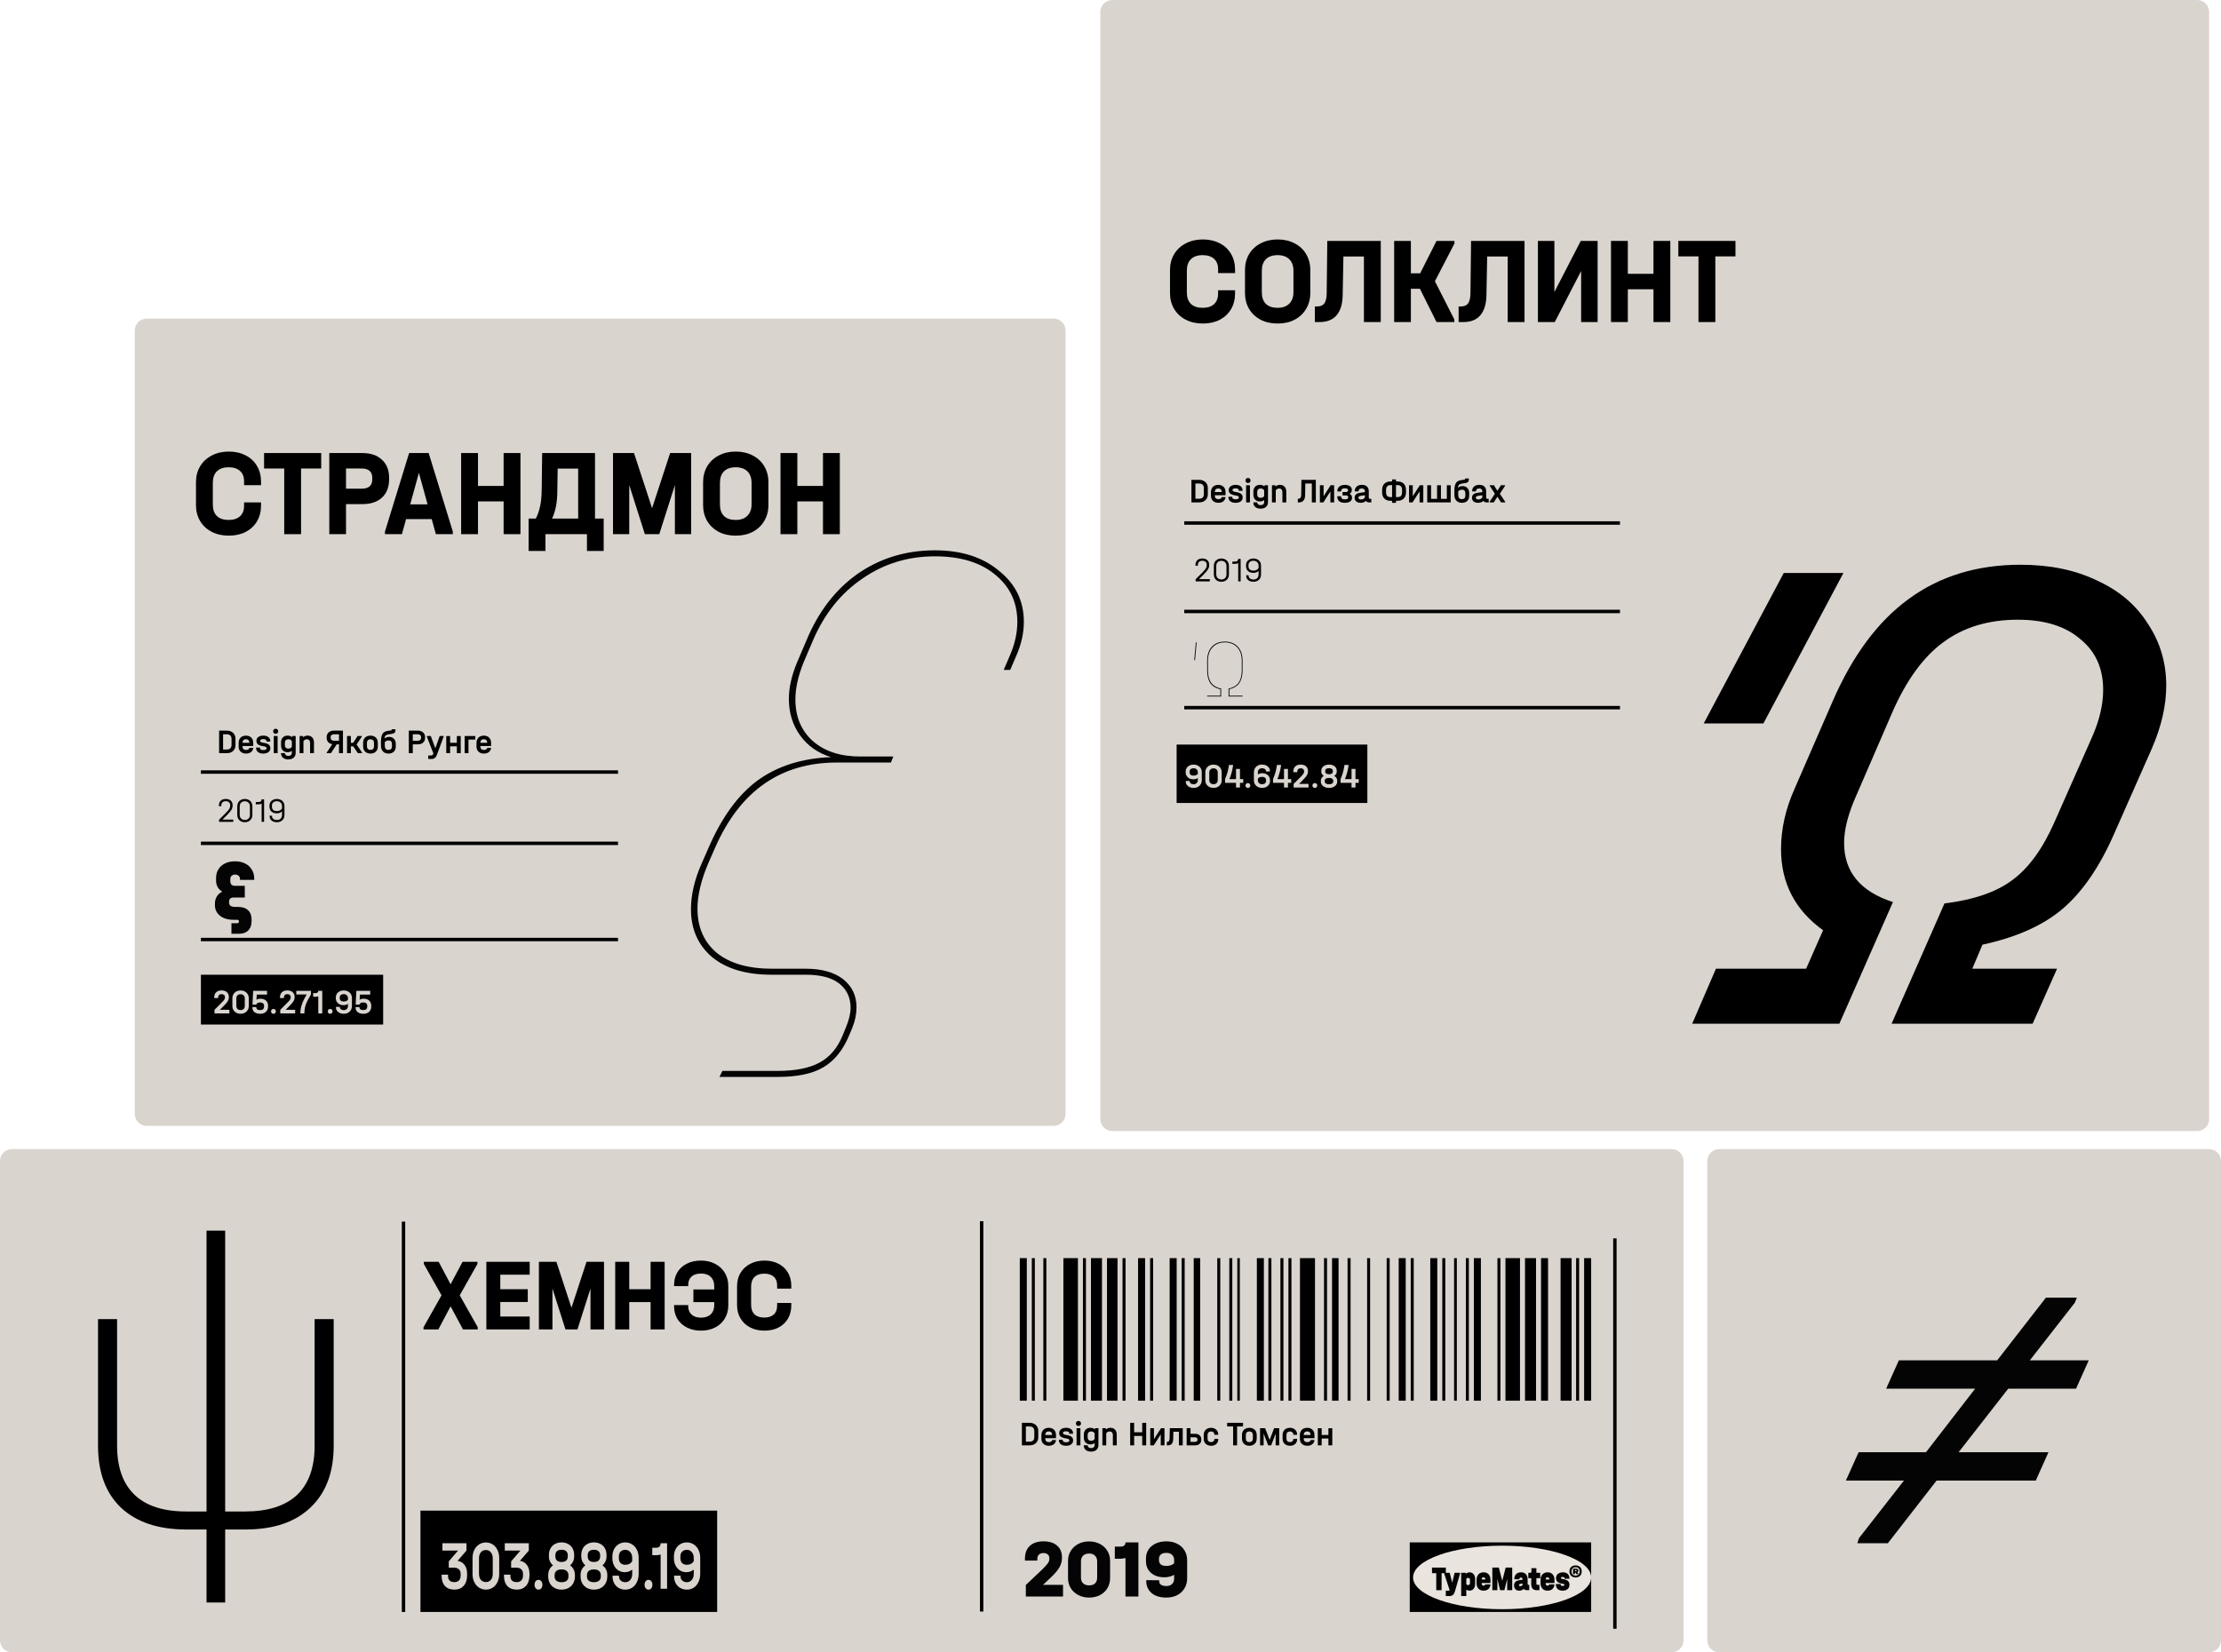 <svg width="1067" height="794" viewBox="0 0 1067 794" fill="none" xmlns="http://www.w3.org/2000/svg">
<path d="M64.753 158.883C64.753 155.692 67.306 153.105 70.455 153.105H506.214C509.363 153.105 511.916 155.692 511.916 158.883V535.248C511.916 538.439 509.363 541.026 506.214 541.026H70.455C67.306 541.026 64.753 538.439 64.753 535.248V158.883Z" fill="#DAD4CF"/>
<path fill-rule="evenodd" clip-rule="evenodd" d="M296.901 371.827H96.519V370.176H296.901V371.827Z" fill="black"/>
<path fill-rule="evenodd" clip-rule="evenodd" d="M296.901 406.079H96.519V404.428H296.901V406.079Z" fill="black"/>
<path fill-rule="evenodd" clip-rule="evenodd" d="M296.901 452.299H96.519V450.649H296.901V452.299Z" fill="black"/>
<path d="M109.929 257.401C106.84 257.401 104.103 256.787 101.718 255.559C99.334 254.331 97.477 252.608 96.147 250.389C94.818 248.17 94.153 245.635 94.153 242.782V231.67C94.153 228.817 94.818 226.282 96.147 224.063C97.477 221.845 99.334 220.121 101.718 218.893C104.103 217.625 106.84 216.991 109.929 216.991C112.978 216.991 115.676 217.606 118.022 218.834C120.367 220.022 122.185 221.726 123.475 223.944C124.766 226.123 125.411 228.639 125.411 231.491V233.155H117.259V231.313C117.259 229.134 116.614 227.47 115.324 226.321C114.034 225.133 112.196 224.539 109.811 224.539C107.387 224.539 105.511 225.192 104.181 226.5C102.891 227.767 102.246 229.61 102.246 232.026V242.426C102.246 244.843 102.891 246.685 104.181 247.953C105.511 249.22 107.387 249.854 109.811 249.854C112.196 249.854 114.034 249.26 115.324 248.071C116.614 246.883 117.259 245.199 117.259 243.02V241.416H125.411V242.901C125.411 245.754 124.766 248.289 123.475 250.508C122.185 252.687 120.367 254.39 118.022 255.618C115.676 256.807 112.978 257.401 109.929 257.401Z" fill="black"/>
<path d="M126.868 225.133V217.705H154.313V225.133H144.637V256.688H136.544V225.133H126.868Z" fill="black"/>
<path d="M174.09 217.705C178.078 217.705 181.206 218.774 183.473 220.914C185.78 223.013 186.933 225.886 186.933 229.53V230.362C186.933 234.047 185.799 236.959 183.532 239.098C181.264 241.198 178.117 242.248 174.09 242.248H166.232V256.688H158.197V217.705H174.09ZM173.797 234.819C177.159 234.819 178.84 233.334 178.84 230.362V229.53C178.84 228.104 178.41 227.015 177.55 226.262C176.69 225.509 175.439 225.133 173.797 225.133H166.232V234.819H173.797Z" fill="black"/>
<path d="M217.547 255.44V256.688H209.395L207.401 249.438H195.086L193.092 256.688H184.941V255.44L196.552 217.705H205.935L217.547 255.44ZM205.407 242.366L201.244 227.213L197.08 242.366H205.407Z" fill="black"/>
<path d="M229.631 217.705V233.512H241.946V217.705H250.039V256.688H241.946V240.94H229.631V256.688H221.538V217.705H229.631Z" fill="black"/>
<path d="M290.017 249.2V264.77H281.983V256.688H262.044V264.77H253.951V249.2H257.411C259.209 245.754 260.147 241.376 260.226 236.067L260.46 217.705H285.853V249.2H290.017ZM267.732 236.424C267.693 241.534 266.852 245.793 265.21 249.2H277.76V225.192H267.908L267.732 236.424Z" fill="black"/>
<path d="M332.032 256.688H324.232V233.096L316.726 256.688H309.806L302.299 233.096V256.688H294.5V217.705H304.586L313.266 244.209L321.945 217.705H332.032V256.688Z" fill="black"/>
<path d="M353.437 257.401C350.348 257.401 347.612 256.787 345.227 255.559C342.881 254.291 341.044 252.548 339.714 250.33C338.424 248.071 337.779 245.536 337.779 242.723V231.67C337.779 228.857 338.424 226.341 339.714 224.123C341.044 221.864 342.901 220.121 345.285 218.893C347.67 217.625 350.388 216.991 353.437 216.991C356.526 216.991 359.262 217.625 361.647 218.893C364.032 220.121 365.87 221.845 367.16 224.063C368.489 226.282 369.154 228.817 369.154 231.67V242.723C369.154 245.575 368.489 248.111 367.16 250.33C365.87 252.548 364.032 254.291 361.647 255.559C359.301 256.787 356.565 257.401 353.437 257.401ZM353.437 249.854C355.822 249.854 357.679 249.2 359.008 247.893C360.377 246.546 361.061 244.724 361.061 242.426V232.086C361.061 229.669 360.396 227.807 359.067 226.5C357.738 225.192 355.861 224.539 353.437 224.539C351.013 224.539 349.136 225.192 347.807 226.5C346.517 227.807 345.872 229.669 345.872 232.086V242.426C345.872 244.803 346.517 246.645 347.807 247.953C349.136 249.22 351.013 249.854 353.437 249.854Z" fill="black"/>
<path d="M383.057 217.705V233.512H395.372V217.705H403.465V256.688H395.372V240.94H383.057V256.688H374.964V217.705H383.057Z" fill="black"/>
<path d="M108.997 351.093C109.811 351.093 110.528 351.258 111.147 351.588C111.777 351.908 112.266 352.364 112.613 352.959C112.961 353.553 113.135 354.23 113.135 354.989V358.026C113.135 358.786 112.961 359.462 112.613 360.057C112.266 360.651 111.777 361.113 111.147 361.443C110.528 361.762 109.811 361.922 108.997 361.922H105.266V351.093H108.997ZM109.046 360.156C109.741 360.156 110.278 359.969 110.658 359.594C111.039 359.209 111.229 358.676 111.229 357.993V355.038C111.229 354.356 111.039 353.822 110.658 353.437C110.278 353.052 109.741 352.859 109.046 352.859H107.172V360.156H109.046Z" fill="black"/>
<path d="M116.486 358.488V358.687C116.486 359.226 116.638 359.644 116.942 359.941C117.246 360.238 117.675 360.387 118.229 360.387C118.674 360.387 119.043 360.288 119.336 360.09C119.64 359.892 119.798 359.649 119.809 359.363H121.649C121.595 360.189 121.253 360.855 120.623 361.361C120.004 361.867 119.201 362.12 118.212 362.12C117.137 362.12 116.274 361.817 115.622 361.212C114.971 360.596 114.645 359.776 114.645 358.753V356.871C114.645 356.199 114.791 355.611 115.085 355.104C115.378 354.587 115.79 354.191 116.323 353.916C116.866 353.63 117.485 353.487 118.18 353.487C118.875 353.487 119.483 353.63 120.004 353.916C120.525 354.191 120.927 354.582 121.21 355.088C121.503 355.594 121.649 356.183 121.649 356.854V358.488H116.486ZM118.18 355.22C117.648 355.22 117.229 355.374 116.925 355.682C116.632 355.99 116.486 356.409 116.486 356.937V356.953H119.809V356.937C119.809 356.409 119.662 355.99 119.369 355.682C119.076 355.374 118.679 355.22 118.18 355.22Z" fill="black"/>
<path d="M126.466 362.12C125.413 362.12 124.576 361.878 123.957 361.394C123.338 360.91 123.029 360.249 123.029 359.413V359.231H124.87V359.413C124.87 359.765 125 360.024 125.261 360.189C125.521 360.354 125.934 360.436 126.499 360.436C126.987 360.436 127.367 360.37 127.639 360.238C127.91 360.095 128.046 359.897 128.046 359.644V359.512C128.046 359.094 127.699 358.819 127.004 358.687L125.733 358.455C124.918 358.301 124.289 358.026 123.843 357.63C123.409 357.234 123.192 356.733 123.192 356.128V355.946C123.192 355.209 123.496 354.615 124.104 354.164C124.723 353.712 125.532 353.487 126.531 353.487C127.552 353.487 128.356 353.729 128.942 354.213C129.539 354.686 129.838 355.336 129.838 356.161V356.343H128.014V356.161C128.014 355.82 127.889 355.572 127.639 355.418C127.389 355.253 126.998 355.171 126.466 355.171C125.999 355.171 125.635 355.237 125.375 355.369C125.125 355.49 125 355.671 125 355.913V356.045C125 356.232 125.092 356.398 125.277 356.541C125.461 356.673 125.727 356.772 126.075 356.838L127.362 357.085C128.166 357.239 128.785 357.52 129.219 357.927C129.653 358.334 129.871 358.835 129.871 359.429V359.611C129.871 360.37 129.561 360.981 128.942 361.443C128.323 361.894 127.498 362.12 126.466 362.12Z" fill="black"/>
<path d="M133.371 353.685V361.922H131.53V353.685H133.371ZM132.443 352.628C132.084 352.628 131.791 352.513 131.563 352.282C131.335 352.051 131.221 351.759 131.221 351.407C131.221 351.044 131.335 350.752 131.563 350.532C131.791 350.301 132.084 350.185 132.443 350.185C132.801 350.185 133.094 350.301 133.322 350.532C133.55 350.752 133.664 351.044 133.664 351.407C133.664 351.759 133.55 352.051 133.322 352.282C133.094 352.513 132.801 352.628 132.443 352.628Z" fill="black"/>
<path d="M142.044 353.685V361.757C142.044 362.747 141.723 363.523 141.083 364.084C140.453 364.646 139.589 364.926 138.493 364.926C137.428 364.926 136.581 364.662 135.951 364.134C135.321 363.606 135.007 362.896 135.007 362.005V361.905H136.88V362.005C136.88 362.368 137.032 362.665 137.336 362.896C137.64 363.127 138.042 363.243 138.542 363.243C139.052 363.243 139.454 363.111 139.747 362.846C140.051 362.593 140.203 362.247 140.203 361.806V360.799C139.649 361.24 138.965 361.46 138.151 361.46C137.195 361.46 136.435 361.168 135.87 360.585C135.305 359.991 135.023 359.198 135.023 358.208V356.772C135.023 355.77 135.305 354.972 135.87 354.378C136.435 353.784 137.2 353.487 138.167 353.487C139.036 353.487 139.763 353.74 140.35 354.246L140.415 353.685H142.044ZM138.525 359.743C138.894 359.743 139.226 359.666 139.519 359.512C139.812 359.358 140.04 359.143 140.203 358.868V356.128C140.029 355.842 139.796 355.622 139.503 355.468C139.209 355.314 138.884 355.237 138.525 355.237C138.015 355.237 137.608 355.385 137.303 355.682C137.01 355.968 136.864 356.359 136.864 356.854V358.125C136.864 358.621 137.01 359.017 137.303 359.314C137.608 359.6 138.015 359.743 138.525 359.743Z" fill="black"/>
<path d="M147.815 353.487C148.727 353.487 149.455 353.784 149.998 354.378C150.552 354.961 150.829 355.743 150.829 356.722V361.922H148.972V356.871C148.972 356.387 148.83 355.996 148.548 355.699C148.266 355.391 147.907 355.237 147.473 355.237C147.104 355.237 146.772 355.319 146.479 355.484C146.186 355.638 145.953 355.858 145.779 356.144V361.922H143.938V353.685H145.583L145.648 354.296C146.213 353.756 146.935 353.487 147.815 353.487Z" fill="black"/>
<path d="M164.764 351.093V361.922H162.858V357.68H161.766L158.981 361.922H156.961V361.625L159.632 357.614C158.796 357.482 158.139 357.146 157.661 356.607C157.183 356.056 156.944 355.363 156.944 354.527V354.246C156.944 353.278 157.254 352.513 157.873 351.952C158.503 351.379 159.355 351.093 160.431 351.093H164.764ZM162.858 352.859H160.447C159.936 352.859 159.54 352.981 159.258 353.223C158.986 353.454 158.85 353.795 158.85 354.246V354.527C158.85 354.989 158.986 355.341 159.258 355.583C159.529 355.825 159.931 355.946 160.463 355.946H162.858V352.859Z" fill="black"/>
<path d="M173.951 361.641V361.922H171.931L169.683 358.637H168.559V361.922H166.719V353.685H168.559V356.97H169.651L171.801 353.685H173.821V353.965L171.312 357.779L173.951 361.641Z" fill="black"/>
<path d="M177.963 362.12C177.268 362.12 176.654 361.983 176.122 361.707C175.59 361.421 175.177 361.025 174.884 360.519C174.591 360.002 174.444 359.407 174.444 358.736V356.887C174.444 356.216 174.585 355.622 174.867 355.104C175.161 354.587 175.573 354.191 176.106 353.916C176.638 353.63 177.257 353.487 177.963 353.487C178.669 353.487 179.288 353.63 179.82 353.916C180.363 354.191 180.781 354.587 181.074 355.104C181.367 355.622 181.514 356.216 181.514 356.887V358.736C181.514 359.76 181.188 360.579 180.536 361.196C179.896 361.812 179.038 362.12 177.963 362.12ZM177.979 360.37C178.511 360.37 178.924 360.222 179.217 359.925C179.521 359.616 179.673 359.204 179.673 358.687V356.953C179.673 356.425 179.521 356.007 179.217 355.699C178.924 355.391 178.511 355.237 177.979 355.237C177.458 355.237 177.045 355.391 176.741 355.699C176.437 356.007 176.285 356.425 176.285 356.953V358.687C176.285 359.204 176.437 359.616 176.741 359.925C177.056 360.222 177.468 360.37 177.979 360.37Z" fill="black"/>
<path d="M186.948 354.098C187.914 354.098 188.685 354.406 189.261 355.022C189.847 355.638 190.141 356.458 190.141 357.482V358.67C190.141 359.738 189.831 360.579 189.212 361.196C188.593 361.812 187.741 362.12 186.655 362.12C185.514 362.12 184.624 361.779 183.983 361.097C183.342 360.414 183.022 359.468 183.022 358.257V356.31C183.022 355.176 183.136 354.252 183.364 353.536C183.592 352.821 183.95 352.276 184.439 351.902C184.939 351.528 185.596 351.291 186.41 351.192L187.665 351.044C187.849 351.022 187.98 350.983 188.056 350.928C188.132 350.873 188.17 350.791 188.17 350.681V350.433H189.994V350.829C189.994 351.379 189.853 351.798 189.571 352.084C189.299 352.37 188.859 352.557 188.251 352.645L186.801 352.843C186.095 352.942 185.579 353.151 185.254 353.47C184.928 353.789 184.754 354.263 184.732 354.89C185.004 354.637 185.33 354.444 185.71 354.312C186.101 354.169 186.513 354.098 186.948 354.098ZM188.3 357.614C188.3 356.997 188.164 356.546 187.893 356.26C187.632 355.963 187.225 355.814 186.671 355.814C185.987 355.814 185.384 356.078 184.863 356.607V358.307C184.863 359.682 185.449 360.37 186.622 360.37C187.176 360.37 187.594 360.222 187.876 359.925C188.159 359.627 188.3 359.187 188.3 358.604V357.614Z" fill="black"/>
<path d="M200.722 351.093C201.797 351.093 202.644 351.379 203.263 351.952C203.893 352.513 204.208 353.278 204.208 354.246V354.527C204.208 355.506 203.893 356.282 203.263 356.854C202.644 357.415 201.797 357.696 200.722 357.696H198.311V361.922H196.405V351.093H200.722ZM200.689 355.946C201.221 355.946 201.623 355.825 201.895 355.583C202.166 355.341 202.302 354.989 202.302 354.527V354.246C202.302 353.795 202.161 353.454 201.878 353.223C201.607 352.981 201.211 352.859 200.689 352.859H198.311V355.946H200.689Z" fill="black"/>
<path d="M213.122 353.685V353.965L209.88 362.78C209.631 363.452 209.294 363.941 208.87 364.25C208.458 364.569 207.898 364.728 207.193 364.728H205.726V363.028H207.03C207.323 363.028 207.551 362.978 207.714 362.879C207.888 362.78 208.029 362.566 208.137 362.236L208.203 362.054L205.075 353.965V353.685H206.965L209.147 359.594L211.233 353.685H213.122Z" fill="black"/>
<path d="M216.237 353.701V356.937H219.478V353.701H221.335V361.922H219.478V358.637H216.237V361.922H214.396V353.701H216.237Z" fill="black"/>
<path d="M228.356 353.685V355.385H225.066V361.922H223.225V353.685H228.356Z" fill="black"/>
<path d="M230.755 358.488V358.687C230.755 359.226 230.907 359.644 231.211 359.941C231.515 360.238 231.944 360.387 232.498 360.387C232.943 360.387 233.312 360.288 233.605 360.09C233.91 359.892 234.067 359.649 234.078 359.363H235.919C235.864 360.189 235.522 360.855 234.892 361.361C234.273 361.867 233.47 362.12 232.481 362.12C231.406 362.12 230.543 361.817 229.891 361.212C229.24 360.596 228.914 359.776 228.914 358.753V356.871C228.914 356.199 229.06 355.611 229.354 355.104C229.647 354.587 230.06 354.191 230.592 353.916C231.135 353.63 231.754 353.487 232.449 353.487C233.144 353.487 233.752 353.63 234.273 353.916C234.795 354.191 235.196 354.582 235.479 355.088C235.772 355.594 235.919 356.183 235.919 356.854V358.488H230.755ZM232.449 355.22C231.917 355.22 231.499 355.374 231.194 355.682C230.901 355.99 230.755 356.409 230.755 356.937V356.953H234.078V356.937C234.078 356.409 233.931 355.99 233.638 355.682C233.345 355.374 232.948 355.22 232.449 355.22Z" fill="black"/>
<path d="M112.059 393.864V394.937H105.25V393.88L108.199 390.942C108.85 390.293 109.344 389.764 109.681 389.357C110.018 388.939 110.251 388.559 110.382 388.218C110.523 387.877 110.593 387.514 110.593 387.129V386.964C110.593 386.347 110.403 385.869 110.023 385.527C109.654 385.186 109.133 385.016 108.459 385.016C107.786 385.016 107.259 385.197 106.879 385.56C106.51 385.913 106.325 386.408 106.325 387.046V387.393H105.169V387.03C105.169 386.061 105.462 385.302 106.048 384.752C106.635 384.201 107.438 383.926 108.459 383.926C109.491 383.926 110.295 384.196 110.87 384.735C111.457 385.274 111.75 386.017 111.75 386.964V387.129C111.75 387.822 111.56 388.493 111.18 389.143C110.8 389.781 110.11 390.601 109.111 391.602L106.847 393.864H112.059Z" fill="black"/>
<path d="M117.62 395.118C116.914 395.118 116.285 394.97 115.731 394.673C115.188 394.375 114.759 393.963 114.444 393.434C114.14 392.906 113.988 392.306 113.988 391.635V387.442C113.988 386.76 114.14 386.155 114.444 385.627C114.748 385.087 115.177 384.669 115.731 384.372C116.285 384.075 116.914 383.926 117.62 383.926C118.326 383.926 118.951 384.08 119.494 384.388C120.048 384.686 120.476 385.104 120.781 385.643C121.085 386.171 121.237 386.771 121.237 387.442V391.635C121.237 392.306 121.079 392.906 120.764 393.434C120.46 393.963 120.031 394.375 119.477 394.673C118.934 394.97 118.315 395.118 117.62 395.118ZM117.62 394.012C118.37 394.012 118.962 393.792 119.396 393.352C119.841 392.912 120.064 392.317 120.064 391.569V387.508C120.064 386.76 119.841 386.166 119.396 385.726C118.951 385.274 118.359 385.049 117.62 385.049C116.871 385.049 116.274 385.269 115.828 385.709C115.383 386.149 115.16 386.749 115.16 387.508V391.569C115.16 392.317 115.383 392.912 115.828 393.352C116.274 393.792 116.871 394.012 117.62 394.012Z" fill="black"/>
<path d="M126.872 394.937H125.699V386.171C125.297 386.391 124.781 386.501 124.151 386.501H122.897V385.412H124.102C124.624 385.412 125.02 385.302 125.292 385.082C125.563 384.851 125.699 384.526 125.699 384.108H126.872V394.937Z" fill="black"/>
<path d="M133.012 383.926C133.729 383.926 134.364 384.069 134.918 384.355C135.472 384.642 135.901 385.043 136.205 385.56C136.509 386.078 136.661 386.672 136.661 387.343V391.586C136.661 392.29 136.509 392.912 136.205 393.451C135.901 393.979 135.472 394.392 134.918 394.689C134.375 394.975 133.745 395.118 133.028 395.118C132.344 395.118 131.736 394.997 131.204 394.755C130.672 394.513 130.259 394.172 129.966 393.732C129.672 393.291 129.526 392.785 129.526 392.213V391.982H130.682V392.213C130.682 392.752 130.894 393.192 131.318 393.534C131.752 393.864 132.322 394.029 133.028 394.029C133.778 394.029 134.375 393.814 134.82 393.385C135.265 392.945 135.488 392.356 135.488 391.619V389.935C135.173 390.221 134.793 390.447 134.348 390.612C133.913 390.766 133.441 390.843 132.93 390.843C132.246 390.843 131.638 390.711 131.106 390.447C130.585 390.183 130.177 389.808 129.884 389.324C129.602 388.84 129.461 388.284 129.461 387.657V387.129C129.461 386.501 129.607 385.946 129.9 385.461C130.205 384.977 130.623 384.603 131.155 384.339C131.698 384.064 132.317 383.926 133.012 383.926ZM133.012 389.753C133.587 389.753 134.087 389.643 134.511 389.423C134.945 389.203 135.271 388.9 135.488 388.515V387.36C135.488 386.655 135.26 386.089 134.804 385.66C134.348 385.23 133.75 385.016 133.012 385.016C132.284 385.016 131.703 385.203 131.269 385.577C130.845 385.951 130.634 386.463 130.634 387.112V387.64C130.634 388.312 130.84 388.834 131.253 389.209C131.665 389.572 132.252 389.753 133.012 389.753Z" fill="black"/>
<path d="M528.613 5.778C528.613 2.587 531.166 0 534.315 0H1055.6C1058.75 0 1061.3 2.587 1061.3 5.778V537.725C1061.3 540.915 1058.75 543.502 1055.6 543.502H534.315C531.166 543.502 528.613 540.915 528.613 537.725V5.778Z" fill="#DAD4CF"/>
<path d="M820.205 557.946C820.205 554.755 822.758 552.168 825.907 552.168H1061.3C1064.45 552.168 1067 554.755 1067 557.946V788.222C1067 791.413 1064.45 794 1061.3 794H825.907C822.758 794 820.205 791.413 820.205 788.222V557.946Z" fill="#DAD4CF"/>
<path d="M0 557.946C0 554.755 2.553 552.168 5.702 552.168H803.101C806.25 552.168 808.802 554.755 808.802 557.946V788.222C808.802 791.413 806.25 794 803.101 794H5.702C2.553 794 0 791.413 0 788.222V557.946Z" fill="#DAD4CF"/>
<path d="M964.78 667.307L940.956 697.845H984.124L978.015 711.464H930.367L906.95 741.589H892.289L893.103 739.113L914.688 711.464H886.791L892.9 697.845H925.276L948.897 667.307H906.135L912.244 653.688H959.485L982.902 623.562H997.767L996.749 626.038L975.165 653.688H1003.47L997.36 667.307H964.78Z" fill="#040405"/>
<path d="M449.114 264.447C461.847 264.447 472.11 267.72 479.902 274.268C487.884 280.624 491.875 288.809 491.875 298.823C491.875 304.215 490.64 309.704 488.169 315.289L485.319 321.933H482.183L485.034 315.289C487.504 309.704 488.74 304.215 488.74 298.823C488.74 289.386 485.129 281.779 477.907 276.002C470.875 270.224 461.277 267.335 449.114 267.335C436.19 267.335 424.597 270.898 414.335 278.024C404.072 284.957 396.185 294.779 390.673 307.489L386.112 318.178C383.451 324.726 382.121 330.696 382.121 336.088C382.121 344.369 384.877 351.013 390.388 356.021C396.09 361.028 403.692 363.531 413.194 363.531H429.159L428.018 366.42H402.076C375.089 366.42 355.609 379.997 343.636 407.152L340.215 414.952C336.794 423.04 335.083 430.262 335.083 436.617C335.083 445.669 338.219 452.795 344.491 457.994C350.763 463.002 359.6 465.505 371.003 465.505H387.252C394.664 465.505 400.556 467.142 404.927 470.416C409.298 473.883 411.484 478.408 411.484 483.993C411.484 487.267 410.819 490.541 409.488 493.815L408.063 497.282C405.022 504.6 400.841 509.8 395.52 512.881C390.388 515.962 383.071 517.503 373.569 517.503H345.631L347.057 514.614H373.569C382.121 514.614 388.868 513.266 393.809 510.57C398.75 507.874 402.456 503.444 404.927 497.282L406.352 493.815C407.873 490.156 408.633 486.978 408.633 484.282C408.633 479.275 406.733 475.327 402.932 472.438C399.321 469.742 394.094 468.394 387.252 468.394H370.718C358.555 468.394 349.052 465.601 342.21 460.017C335.368 454.239 331.948 446.536 331.948 436.906C331.948 429.973 333.658 422.655 337.079 414.952L340.5 407.152C346.771 392.708 354.564 382.02 363.876 375.087C373.379 368.154 385.162 364.398 399.226 363.82C392.954 361.894 388.013 358.428 384.402 353.421C380.791 348.414 378.985 342.54 378.985 335.799C378.985 330.407 380.315 324.533 382.976 318.178L387.537 307.489C393.239 293.816 401.411 283.224 412.054 275.713C422.887 268.202 435.24 264.447 449.114 264.447Z" fill="#040405"/>
<path d="M96.519 468.394H184.078V492.329H96.519V468.394Z" fill="black"/>
<path d="M110.202 485.231V486.965H103.051V485.248L106.162 482.128C106.705 481.589 107.107 481.165 107.368 480.857C107.628 480.538 107.808 480.263 107.905 480.032C108.014 479.801 108.068 479.553 108.068 479.289V479.124C108.068 478.684 107.922 478.342 107.628 478.1C107.346 477.847 106.95 477.721 106.439 477.721C105.929 477.721 105.527 477.858 105.234 478.133C104.951 478.397 104.81 478.772 104.81 479.256V479.602H102.921V479.223C102.921 478.199 103.23 477.396 103.849 476.813C104.479 476.229 105.342 475.938 106.439 475.938C107.536 475.938 108.394 476.224 109.013 476.796C109.643 477.357 109.958 478.133 109.958 479.124V479.289C109.958 479.883 109.79 480.472 109.453 481.055C109.116 481.627 108.524 482.337 107.677 483.185L105.641 485.231H110.202Z" fill="#DAD4CF"/>
<path d="M115.584 487.163C114.835 487.163 114.156 487.003 113.548 486.684C112.95 486.365 112.483 485.925 112.147 485.364C111.81 484.802 111.642 484.175 111.642 483.482V479.652C111.642 478.948 111.81 478.315 112.147 477.754C112.483 477.192 112.95 476.752 113.548 476.433C114.156 476.114 114.835 475.954 115.584 475.954C116.333 475.954 117.007 476.114 117.604 476.433C118.201 476.752 118.668 477.192 119.005 477.754C119.341 478.315 119.51 478.948 119.51 479.652V483.482C119.51 484.175 119.341 484.802 119.005 485.364C118.668 485.925 118.201 486.365 117.604 486.684C117.007 487.003 116.333 487.163 115.584 487.163ZM115.584 485.364C116.214 485.364 116.708 485.187 117.066 484.835C117.425 484.483 117.604 483.993 117.604 483.366V479.751C117.604 479.135 117.419 478.651 117.05 478.298C116.692 477.935 116.203 477.754 115.584 477.754C114.954 477.754 114.454 477.935 114.085 478.298C113.727 478.651 113.548 479.135 113.548 479.751V483.366C113.548 483.982 113.727 484.472 114.085 484.835C114.454 485.187 114.954 485.364 115.584 485.364Z" fill="#DAD4CF"/>
<path d="M125.161 479.916C125.878 479.916 126.508 480.054 127.051 480.329C127.605 480.593 128.028 480.978 128.321 481.484C128.625 481.98 128.777 482.552 128.777 483.201V483.696C128.777 484.764 128.435 485.611 127.751 486.238C127.078 486.855 126.166 487.163 125.014 487.163C123.842 487.163 122.918 486.893 122.245 486.354C121.583 485.815 121.251 485.066 121.251 484.109V483.944H123.141V484.109C123.141 484.505 123.299 484.819 123.614 485.05C123.939 485.27 124.385 485.38 124.949 485.38C125.557 485.38 126.024 485.242 126.35 484.967C126.687 484.681 126.855 484.274 126.855 483.746V483.251C126.855 482.777 126.681 482.403 126.334 482.128C125.997 481.842 125.536 481.699 124.949 481.699C124.439 481.699 124.021 481.792 123.695 481.98C123.369 482.167 123.179 482.425 123.125 482.755H121.3L121.626 476.136H128.289V477.935H123.337L123.206 480.428C123.749 480.087 124.401 479.916 125.161 479.916Z" fill="#DAD4CF"/>
<path d="M131.374 487.163C131.037 487.163 130.76 487.053 130.543 486.833C130.326 486.613 130.217 486.332 130.217 485.991C130.217 485.65 130.326 485.375 130.543 485.165C130.76 484.945 131.037 484.835 131.374 484.835C131.71 484.835 131.987 484.945 132.204 485.165C132.422 485.375 132.53 485.65 132.53 485.991C132.53 486.343 132.422 486.629 132.204 486.849C131.998 487.058 131.721 487.163 131.374 487.163Z" fill="#DAD4CF"/>
<path d="M141.796 485.231V486.965H134.645V485.248L137.756 482.128C138.299 481.589 138.701 481.165 138.962 480.857C139.222 480.538 139.401 480.263 139.499 480.032C139.608 479.801 139.662 479.553 139.662 479.289V479.124C139.662 478.684 139.515 478.342 139.222 478.1C138.94 477.847 138.543 477.721 138.033 477.721C137.523 477.721 137.121 477.858 136.828 478.133C136.545 478.397 136.404 478.772 136.404 479.256V479.602H134.514V479.223C134.514 478.199 134.824 477.396 135.443 476.813C136.073 476.229 136.936 475.938 138.033 475.938C139.13 475.938 139.988 476.224 140.607 476.796C141.237 477.357 141.552 478.133 141.552 479.124V479.289C141.552 479.883 141.383 480.472 141.047 481.055C140.71 481.627 140.118 482.337 139.271 483.185L137.235 485.231H141.796Z" fill="#DAD4CF"/>
<path d="M149.387 476.136V477.886C148.247 479.724 147.437 481.297 146.96 482.607C146.482 483.916 146.243 485.231 146.243 486.552V486.965H144.321V486.552C144.321 484.065 145.336 481.176 147.367 477.886H142.35V476.136H149.387Z" fill="#DAD4CF"/>
<path d="M154.814 486.965H152.908V478.81C152.582 478.92 152.175 478.975 151.686 478.975H150.448V477.209H151.605C152.028 477.209 152.349 477.121 152.566 476.945C152.794 476.758 152.908 476.488 152.908 476.136H154.814V486.965Z" fill="#DAD4CF"/>
<path d="M158.609 487.163C158.272 487.163 157.995 487.053 157.778 486.833C157.561 486.613 157.452 486.332 157.452 485.991C157.452 485.65 157.561 485.375 157.778 485.165C157.995 484.945 158.272 484.835 158.609 484.835C158.945 484.835 159.222 484.945 159.439 485.165C159.657 485.375 159.765 485.65 159.765 485.991C159.765 486.343 159.657 486.629 159.439 486.849C159.233 487.058 158.956 487.163 158.609 487.163Z" fill="#DAD4CF"/>
<path d="M165.115 475.938C165.875 475.938 166.554 476.097 167.151 476.417C167.759 476.725 168.231 477.159 168.568 477.721C168.905 478.271 169.073 478.898 169.073 479.602V483.383C169.073 484.12 168.905 484.775 168.568 485.347C168.242 485.919 167.781 486.365 167.183 486.684C166.597 487.003 165.918 487.163 165.147 487.163C164.42 487.163 163.768 487.031 163.192 486.767C162.628 486.503 162.182 486.134 161.857 485.661C161.531 485.176 161.368 484.626 161.368 484.01V483.845H163.274V484.01C163.274 484.428 163.448 484.764 163.795 485.017C164.154 485.27 164.604 485.397 165.147 485.397C165.745 485.397 166.228 485.215 166.597 484.852C166.977 484.489 167.167 484.015 167.167 483.432V482.392C166.559 482.81 165.826 483.019 164.968 483.019C164.273 483.019 163.643 482.876 163.078 482.59C162.525 482.293 162.09 481.891 161.775 481.385C161.471 480.868 161.319 480.296 161.319 479.669V479.338C161.319 478.689 161.477 478.106 161.791 477.589C162.117 477.071 162.568 476.67 163.144 476.384C163.73 476.086 164.387 475.938 165.115 475.938ZM165.115 481.253C165.592 481.253 166.005 481.182 166.353 481.039C166.711 480.885 166.983 480.664 167.167 480.378V479.635C167.167 479.063 166.977 478.601 166.597 478.249C166.217 477.886 165.723 477.704 165.115 477.704C164.539 477.704 164.078 477.853 163.73 478.15C163.393 478.436 163.225 478.821 163.225 479.305V479.635C163.225 480.153 163.388 480.554 163.714 480.841C164.05 481.116 164.517 481.253 165.115 481.253Z" fill="#DAD4CF"/>
<path d="M174.731 479.916C175.448 479.916 176.078 480.054 176.621 480.329C177.175 480.593 177.598 480.978 177.892 481.484C178.196 481.98 178.348 482.552 178.348 483.201V483.696C178.348 484.764 178.006 485.611 177.321 486.238C176.648 486.855 175.736 487.163 174.585 487.163C173.412 487.163 172.489 486.893 171.815 486.354C171.153 485.815 170.822 485.066 170.822 484.109V483.944H172.711V484.109C172.711 484.505 172.869 484.819 173.184 485.05C173.51 485.27 173.955 485.38 174.519 485.38C175.128 485.38 175.595 485.242 175.92 484.967C176.257 484.681 176.425 484.274 176.425 483.746V483.251C176.425 482.777 176.252 482.403 175.904 482.128C175.567 481.842 175.106 481.699 174.519 481.699C174.009 481.699 173.591 481.792 173.265 481.98C172.939 482.167 172.749 482.425 172.695 482.755H170.871L171.196 476.136H177.859V477.935H172.907L172.776 480.428C173.319 480.087 173.971 479.916 174.731 479.916Z" fill="#DAD4CF"/>
<path d="M201.997 725.907H344.535V774.604H201.997V725.907Z" fill="black"/>
<path d="M219.82 750.055C221.253 750.256 222.376 750.912 223.19 752.025C224.004 753.115 224.41 754.55 224.41 756.331V756.998C224.41 759.112 223.862 760.792 222.765 762.038C221.669 763.262 220.183 763.874 218.308 763.874C216.379 763.874 214.876 763.307 213.797 762.172C212.718 761.015 212.178 759.413 212.178 757.365V756.698H215.256V757.365C215.256 758.322 215.513 759.045 216.026 759.535C216.556 760.025 217.317 760.269 218.308 760.269C219.263 760.269 219.997 759.991 220.51 759.435C221.041 758.879 221.306 758.089 221.306 757.065V756.397C221.306 755.396 221.032 754.639 220.483 754.128C219.935 753.594 219.157 753.327 218.148 753.327H215.601V750.289L220.059 745.115H212.55V741.577H224.092V745.115L219.82 750.055Z" fill="#DAD4CF"/>
<path d="M233.432 763.874C232.211 763.874 231.106 763.552 230.115 762.906C229.142 762.261 228.381 761.371 227.833 760.236C227.285 759.101 227.011 757.833 227.011 756.431V748.687C227.011 747.263 227.285 745.983 227.833 744.848C228.381 743.714 229.142 742.823 230.115 742.178C231.106 741.533 232.211 741.21 233.432 741.21C234.652 741.21 235.749 741.533 236.722 742.178C237.695 742.823 238.456 743.714 239.004 744.848C239.552 745.983 239.827 747.263 239.827 748.687V756.431C239.827 757.833 239.552 759.101 239.004 760.236C238.456 761.371 237.695 762.261 236.722 762.906C235.749 763.552 234.652 763.874 233.432 763.874ZM233.432 760.236C234.458 760.236 235.263 759.88 235.846 759.168C236.43 758.456 236.722 757.466 236.722 756.197V748.887C236.722 747.641 236.421 746.662 235.82 745.95C235.236 745.216 234.44 744.848 233.432 744.848C232.406 744.848 231.592 745.216 230.991 745.95C230.407 746.662 230.115 747.641 230.115 748.887V756.197C230.115 757.443 230.407 758.434 230.991 759.168C231.592 759.88 232.406 760.236 233.432 760.236Z" fill="#DAD4CF"/>
<path d="M249.775 750.055C251.207 750.256 252.331 750.912 253.144 752.025C253.958 753.115 254.365 754.55 254.365 756.331V756.998C254.365 759.112 253.817 760.792 252.72 762.038C251.623 763.262 250.137 763.874 248.262 763.874C246.334 763.874 244.83 763.307 243.751 762.172C242.672 761.015 242.133 759.413 242.133 757.365V756.698H245.211V757.365C245.211 758.322 245.467 759.045 245.98 759.535C246.511 760.025 247.271 760.269 248.262 760.269C249.217 760.269 249.951 759.991 250.464 759.435C250.995 758.879 251.26 758.089 251.26 757.065V756.397C251.26 755.396 250.986 754.639 250.438 754.128C249.89 753.594 249.111 753.327 248.103 753.327H245.556V750.289L250.013 745.115H242.504V741.577H254.047V745.115L249.775 750.055Z" fill="#DAD4CF"/>
<path d="M258.684 763.874C258.136 763.874 257.685 763.652 257.331 763.207C256.977 762.762 256.8 762.194 256.8 761.504C256.8 760.815 256.977 760.258 257.331 759.835C257.685 759.39 258.136 759.168 258.684 759.168C259.233 759.168 259.684 759.39 260.038 759.835C260.391 760.258 260.568 760.815 260.568 761.504C260.568 762.216 260.391 762.795 260.038 763.24C259.702 763.663 259.25 763.874 258.684 763.874Z" fill="#DAD4CF"/>
<path d="M273.872 752.225C274.615 752.737 275.19 753.393 275.597 754.194C276.004 754.973 276.207 755.852 276.207 756.831V757.499C276.207 758.745 275.933 759.858 275.385 760.837C274.854 761.794 274.102 762.539 273.129 763.073C272.156 763.607 271.042 763.874 269.786 763.874C268.53 763.874 267.416 763.607 266.443 763.073C265.47 762.539 264.709 761.794 264.161 760.837C263.63 759.858 263.365 758.745 263.365 757.499V756.831C263.365 755.852 263.559 754.973 263.948 754.194C264.355 753.393 264.93 752.737 265.673 752.225C265.054 751.691 264.568 751.057 264.214 750.323C263.878 749.588 263.71 748.776 263.71 747.886V747.218C263.71 746.017 263.966 744.96 264.479 744.047C264.992 743.135 265.709 742.434 266.628 741.944C267.548 741.433 268.601 741.177 269.786 741.177C270.971 741.177 272.024 741.433 272.944 741.944C273.863 742.434 274.571 743.135 275.066 744.047C275.579 744.96 275.836 746.017 275.836 747.218V747.886C275.836 748.776 275.668 749.588 275.332 750.323C274.996 751.057 274.509 751.691 273.872 752.225ZM266.788 747.786C266.788 749.655 267.787 750.59 269.786 750.59C271.785 750.59 272.784 749.655 272.784 747.786V747.452C272.784 746.562 272.528 745.883 272.015 745.416C271.502 744.949 270.759 744.715 269.786 744.715C268.795 744.715 268.044 744.949 267.531 745.416C267.035 745.883 266.788 746.562 266.788 747.452V747.786ZM273.103 756.998C273.103 756.086 272.811 755.385 272.227 754.895C271.661 754.406 270.847 754.161 269.786 754.161C268.707 754.161 267.876 754.406 267.292 754.895C266.726 755.385 266.443 756.086 266.443 756.998V757.566C266.443 758.456 266.735 759.134 267.318 759.602C267.902 760.069 268.725 760.303 269.786 760.303C270.847 760.303 271.661 760.069 272.227 759.602C272.811 759.112 273.103 758.434 273.103 757.566V756.998Z" fill="#DAD4CF"/>
<path d="M289.42 752.225C290.163 752.737 290.737 753.393 291.144 754.194C291.551 754.973 291.755 755.852 291.755 756.831V757.499C291.755 758.745 291.48 759.858 290.932 760.837C290.401 761.794 289.65 762.539 288.677 763.073C287.704 763.607 286.589 763.874 285.333 763.874C284.077 763.874 282.963 763.607 281.99 763.073C281.017 762.539 280.256 761.794 279.708 760.837C279.177 759.858 278.912 758.745 278.912 757.499V756.831C278.912 755.852 279.107 754.973 279.496 754.194C279.903 753.393 280.478 752.737 281.221 752.225C280.601 751.691 280.115 751.057 279.761 750.323C279.425 749.588 279.257 748.776 279.257 747.886V747.218C279.257 746.017 279.513 744.96 280.026 744.047C280.539 743.135 281.256 742.434 282.176 741.944C283.096 741.433 284.148 741.177 285.333 741.177C286.518 741.177 287.571 741.433 288.491 741.944C289.411 742.434 290.118 743.135 290.614 744.047C291.127 744.96 291.383 746.017 291.383 747.218V747.886C291.383 748.776 291.215 749.588 290.879 750.323C290.543 751.057 290.056 751.691 289.42 752.225ZM282.335 747.786C282.335 749.655 283.334 750.59 285.333 750.59C287.332 750.59 288.332 749.655 288.332 747.786V747.452C288.332 746.562 288.075 745.883 287.562 745.416C287.049 744.949 286.306 744.715 285.333 744.715C284.343 744.715 283.591 744.949 283.078 745.416C282.583 745.883 282.335 746.562 282.335 747.452V747.786ZM288.65 756.998C288.65 756.086 288.358 755.385 287.774 754.895C287.208 754.406 286.395 754.161 285.333 754.161C284.254 754.161 283.423 754.406 282.839 754.895C282.273 755.385 281.99 756.086 281.99 756.998V757.566C281.99 758.456 282.282 759.134 282.866 759.602C283.449 760.069 284.272 760.303 285.333 760.303C286.395 760.303 287.208 760.069 287.774 759.602C288.358 759.112 288.65 758.434 288.65 757.566V756.998Z" fill="#DAD4CF"/>
<path d="M300.376 741.177C301.615 741.177 302.72 741.499 303.693 742.145C304.684 742.768 305.453 743.647 306.002 744.782C306.55 745.894 306.824 747.163 306.824 748.587V756.231C306.824 757.721 306.55 759.045 306.002 760.203C305.471 761.36 304.719 762.261 303.746 762.906C302.791 763.552 301.685 763.874 300.43 763.874C299.244 763.874 298.183 763.607 297.245 763.073C296.326 762.539 295.6 761.794 295.07 760.837C294.539 759.858 294.274 758.745 294.274 757.499V757.165H297.378V757.499C297.378 758.345 297.661 759.023 298.227 759.535C298.811 760.047 299.545 760.303 300.43 760.303C301.402 760.303 302.19 759.936 302.791 759.201C303.41 758.467 303.72 757.51 303.72 756.331V754.228C302.729 755.073 301.535 755.496 300.138 755.496C299.006 755.496 297.98 755.207 297.06 754.628C296.158 754.028 295.45 753.215 294.937 752.192C294.442 751.146 294.194 749.989 294.194 748.72V748.053C294.194 746.74 294.451 745.56 294.964 744.515C295.494 743.469 296.228 742.657 297.166 742.078C298.121 741.477 299.191 741.177 300.376 741.177ZM300.376 751.925C301.155 751.925 301.827 751.78 302.393 751.491C302.977 751.179 303.419 750.734 303.72 750.156V748.654C303.72 747.496 303.41 746.562 302.791 745.85C302.172 745.115 301.367 744.748 300.376 744.748C299.439 744.748 298.687 745.049 298.121 745.65C297.573 746.228 297.299 747.007 297.299 747.986V748.654C297.299 749.699 297.564 750.512 298.095 751.09C298.643 751.647 299.404 751.925 300.376 751.925Z" fill="#DAD4CF"/>
<path d="M311.545 763.874C310.997 763.874 310.546 763.652 310.192 763.207C309.838 762.762 309.661 762.194 309.661 761.504C309.661 760.815 309.838 760.258 310.192 759.835C310.546 759.39 310.997 759.168 311.545 759.168C312.094 759.168 312.545 759.39 312.898 759.835C313.252 760.258 313.429 760.815 313.429 761.504C313.429 762.216 313.252 762.795 312.898 763.24C312.562 763.663 312.111 763.874 311.545 763.874Z" fill="#DAD4CF"/>
<path d="M320.471 763.474H317.367V746.985C316.836 747.207 316.173 747.318 315.377 747.318H313.36V743.747H315.244C315.934 743.747 316.456 743.569 316.81 743.213C317.181 742.835 317.367 742.289 317.367 741.577H320.471V763.474Z" fill="#DAD4CF"/>
<path d="M329.942 741.177C331.181 741.177 332.286 741.499 333.259 742.145C334.25 742.768 335.019 743.647 335.567 744.782C336.116 745.894 336.39 747.163 336.39 748.587V756.231C336.39 757.721 336.116 759.045 335.567 760.203C335.037 761.36 334.285 762.261 333.312 762.906C332.357 763.552 331.251 763.874 329.995 763.874C328.81 763.874 327.749 763.607 326.811 763.073C325.891 762.539 325.166 761.794 324.635 760.837C324.105 759.858 323.839 758.745 323.839 757.499V757.165H326.944V757.499C326.944 758.345 327.227 759.023 327.793 759.535C328.377 760.047 329.111 760.303 329.995 760.303C330.968 760.303 331.755 759.936 332.357 759.201C332.976 758.467 333.286 757.51 333.286 756.331V754.228C332.295 755.073 331.101 755.496 329.703 755.496C328.571 755.496 327.545 755.207 326.626 754.628C325.723 754.028 325.016 753.215 324.503 752.192C324.007 751.146 323.76 749.989 323.76 748.72V748.053C323.76 746.74 324.016 745.56 324.529 744.515C325.06 743.469 325.794 742.657 326.732 742.078C327.687 741.477 328.757 741.177 329.942 741.177ZM329.942 751.925C330.721 751.925 331.393 751.78 331.959 751.491C332.543 751.179 332.985 750.734 333.286 750.156V748.654C333.286 747.496 332.976 746.562 332.357 745.85C331.738 745.115 330.933 744.748 329.942 744.748C329.005 744.748 328.253 745.049 327.687 745.65C327.139 746.228 326.864 747.007 326.864 747.986V748.654C326.864 749.699 327.13 750.512 327.66 751.09C328.209 751.647 328.969 751.925 329.942 751.925Z" fill="#DAD4CF"/>
<path d="M115.296 422.807V422.372C115.296 421.738 115.087 421.236 114.67 420.866C114.253 420.47 113.68 420.272 112.95 420.272C112.246 420.272 111.686 420.47 111.269 420.866C110.852 421.236 110.643 421.725 110.643 422.332V423.521C110.643 424.181 110.826 424.709 111.191 425.105C111.582 425.475 112.103 425.66 112.754 425.66H117.602V431.286H112.246C111.542 431.286 110.995 431.457 110.604 431.801C110.239 432.144 110.057 432.646 110.057 433.306V433.702C110.057 434.415 110.291 434.944 110.76 435.287C111.256 435.63 111.999 435.802 112.989 435.802H114.357C116.495 435.802 118.111 436.343 119.205 437.426C120.326 438.483 120.886 440.041 120.886 442.101V442.418C120.886 444.452 120.352 446.01 119.283 447.093C118.241 448.176 116.729 448.717 114.748 448.717H111.191V443.646H113.849C114.475 443.646 114.787 443.409 114.787 442.933V442.695C114.787 442.484 114.696 442.312 114.514 442.18C114.357 442.048 114.136 441.982 113.849 441.982H111.972C110.226 441.982 108.688 441.679 107.359 441.071C106.056 440.464 105.039 439.632 104.31 438.575C103.606 437.519 103.254 436.357 103.254 435.089V434.297C103.254 432.976 103.554 431.814 104.153 430.81C104.753 429.807 105.626 429.027 106.773 428.473C105.808 427.892 105.065 427.152 104.544 426.254C104.049 425.33 103.801 424.326 103.801 423.243V421.857C103.801 420.325 104.166 418.965 104.896 417.776C105.626 416.561 106.681 415.61 108.063 414.924C109.444 414.237 111.06 413.894 112.911 413.894C114.787 413.894 116.416 414.25 117.798 414.963C119.205 415.676 120.274 416.667 121.004 417.935C121.76 419.176 122.137 420.589 122.137 422.174V422.807H115.296Z" fill="#040405"/>
<path d="M510.694 761.59V767.176H492.827V761.629L500.49 754.379C501.949 752.979 502.914 751.936 503.383 751.249C503.878 750.563 504.126 749.85 504.126 749.11V748.714C504.126 748.001 503.865 747.42 503.344 746.971C502.849 746.522 502.171 746.297 501.311 746.297C500.373 746.297 499.643 746.548 499.122 747.05C498.6 747.525 498.34 748.199 498.34 749.071V749.902H492.397V749.031C492.397 746.363 493.179 744.303 494.743 742.851C496.307 741.398 498.509 740.672 501.35 740.672C504.113 740.672 506.276 741.358 507.84 742.732C509.404 744.079 510.186 745.941 510.186 748.318V748.714C510.186 750.193 509.795 751.646 509.013 753.072C508.231 754.472 506.967 756.004 505.221 757.668L501.076 761.59H510.694Z" fill="#040405"/>
<path d="M523.219 767.691C521.264 767.691 519.518 767.281 517.98 766.463C516.442 765.644 515.244 764.535 514.383 763.135C513.523 761.709 513.093 760.137 513.093 758.42V749.982C513.093 748.265 513.523 746.707 514.383 745.307C515.244 743.881 516.442 742.758 517.98 741.939C519.518 741.121 521.264 740.711 523.219 740.711C525.174 740.711 526.92 741.121 528.458 741.939C529.996 742.758 531.182 743.881 532.016 745.307C532.876 746.707 533.306 748.265 533.306 749.982V758.42C533.306 760.163 532.876 761.748 532.016 763.174C531.182 764.574 529.996 765.683 528.458 766.502C526.92 767.295 525.174 767.691 523.219 767.691ZM523.219 761.827C524.47 761.827 525.422 761.51 526.073 760.877C526.751 760.216 527.09 759.292 527.09 758.103V750.299C527.09 749.137 526.738 748.225 526.034 747.565C525.356 746.878 524.418 746.535 523.219 746.535C521.994 746.535 521.03 746.878 520.326 747.565C519.648 748.225 519.31 749.137 519.31 750.299V758.103C519.31 759.265 519.648 760.177 520.326 760.837C521.03 761.497 521.994 761.827 523.219 761.827Z" fill="#040405"/>
<path d="M546.908 767.176H540.692V748.674C539.91 748.912 539.05 749.031 538.111 749.031H535.57V743.207H538.268C539.884 743.207 540.692 742.534 540.692 741.187H546.908V767.176Z" fill="#040405"/>
<path d="M560.354 740.672C562.335 740.672 564.082 741.068 565.593 741.86C567.105 742.626 568.265 743.696 569.073 745.069C569.907 746.443 570.324 747.988 570.324 749.704V758.46C570.324 760.229 569.907 761.814 569.073 763.214C568.265 764.614 567.105 765.71 565.593 766.502C564.082 767.295 562.322 767.691 560.315 767.691C557.318 767.691 554.959 766.964 553.239 765.512C551.519 764.059 550.659 762.105 550.659 759.648V759.331L556.875 759.371V759.688C556.875 760.507 557.175 761.127 557.774 761.55C558.4 761.946 559.26 762.144 560.354 762.144C561.501 762.144 562.4 761.827 563.052 761.193C563.73 760.56 564.069 759.701 564.069 758.618V756.756C562.713 757.549 561.123 757.945 559.299 757.945C557.526 757.945 555.976 757.615 554.646 756.954C553.343 756.294 552.327 755.383 551.597 754.221C550.893 753.059 550.541 751.751 550.541 750.299V748.952C550.541 747.341 550.932 745.914 551.714 744.673C552.522 743.432 553.669 742.454 555.155 741.741C556.64 741.028 558.374 740.672 560.354 740.672ZM560.276 752.478C561.97 752.478 563.234 752.055 564.069 751.21V749.625C564.069 748.569 563.73 747.737 563.052 747.129C562.4 746.522 561.475 746.218 560.276 746.218C559.181 746.218 558.321 746.469 557.696 746.971C557.096 747.473 556.797 748.159 556.797 749.031V749.704C556.797 750.576 557.083 751.263 557.657 751.765C558.256 752.24 559.129 752.478 560.276 752.478Z" fill="#040405"/>
<path fill-rule="evenodd" clip-rule="evenodd" d="M778.259 252.149H568.931V250.498H778.259V252.149Z" fill="black"/>
<path fill-rule="evenodd" clip-rule="evenodd" d="M778.259 294.655H568.931V293.004H778.259V294.655Z" fill="black"/>
<path fill-rule="evenodd" clip-rule="evenodd" d="M778.259 340.875H568.931V339.225H778.259V340.875Z" fill="black"/>
<path d="M576.115 230.59C576.929 230.59 577.646 230.755 578.265 231.085C578.895 231.405 579.384 231.861 579.731 232.455C580.079 233.05 580.252 233.727 580.252 234.486V237.523C580.252 238.283 580.079 238.959 579.731 239.554C579.384 240.148 578.895 240.61 578.265 240.94C577.646 241.259 576.929 241.419 576.115 241.419H572.384V230.59H576.115ZM576.164 239.653C576.859 239.653 577.396 239.466 577.776 239.091C578.156 238.706 578.346 238.172 578.346 237.49V234.535C578.346 233.853 578.156 233.319 577.776 232.934C577.396 232.549 576.859 232.356 576.164 232.356H574.29V239.653H576.164Z" fill="black"/>
<path d="M583.603 237.985V238.183C583.603 238.723 583.755 239.141 584.059 239.438C584.364 239.735 584.792 239.884 585.346 239.884C585.792 239.884 586.161 239.785 586.454 239.587C586.758 239.389 586.916 239.146 586.926 238.86H588.767C588.713 239.686 588.371 240.351 587.741 240.858C587.122 241.364 586.318 241.617 585.33 241.617C584.255 241.617 583.392 241.314 582.74 240.709C582.088 240.093 581.763 239.273 581.763 238.25V236.368C581.763 235.696 581.909 235.108 582.202 234.601C582.496 234.084 582.908 233.688 583.44 233.413C583.983 233.127 584.602 232.984 585.297 232.984C585.993 232.984 586.601 233.127 587.122 233.413C587.643 233.688 588.045 234.079 588.327 234.585C588.621 235.091 588.767 235.68 588.767 236.351V237.985H583.603ZM585.297 234.717C584.765 234.717 584.347 234.871 584.043 235.179C583.75 235.487 583.603 235.905 583.603 236.434V236.45H586.926V236.434C586.926 235.905 586.78 235.487 586.487 235.179C586.193 234.871 585.797 234.717 585.297 234.717Z" fill="black"/>
<path d="M593.584 241.617C592.53 241.617 591.694 241.375 591.075 240.891C590.456 240.406 590.147 239.746 590.147 238.91V238.728H591.987V238.91C591.987 239.262 592.118 239.521 592.378 239.686C592.639 239.851 593.052 239.933 593.616 239.933C594.105 239.933 594.485 239.867 594.757 239.735C595.028 239.592 595.164 239.394 595.164 239.141V239.009C595.164 238.591 594.816 238.316 594.121 238.183L592.851 237.952C592.036 237.798 591.406 237.523 590.961 237.127C590.527 236.731 590.309 236.23 590.309 235.625V235.443C590.309 234.706 590.614 234.112 591.222 233.661C591.841 233.209 592.65 232.984 593.649 232.984C594.67 232.984 595.473 233.226 596.06 233.71C596.657 234.183 596.956 234.833 596.956 235.658V235.839H595.131V235.658C595.131 235.317 595.006 235.069 594.757 234.915C594.507 234.75 594.116 234.667 593.584 234.667C593.117 234.667 592.753 234.733 592.492 234.866C592.243 234.987 592.118 235.168 592.118 235.41V235.542C592.118 235.729 592.21 235.894 592.395 236.038C592.579 236.17 592.845 236.269 593.193 236.335L594.48 236.582C595.283 236.736 595.902 237.017 596.337 237.424C596.771 237.831 596.988 238.332 596.988 238.926V239.108C596.988 239.867 596.679 240.478 596.06 240.94C595.441 241.391 594.615 241.617 593.584 241.617Z" fill="black"/>
<path d="M600.489 233.182V241.419H598.648V233.182H600.489ZM599.56 232.125C599.202 232.125 598.909 232.01 598.681 231.779C598.453 231.548 598.339 231.256 598.339 230.904C598.339 230.541 598.453 230.249 598.681 230.029C598.909 229.798 599.202 229.682 599.56 229.682C599.919 229.682 600.212 229.798 600.44 230.029C600.668 230.249 600.782 230.541 600.782 230.904C600.782 231.256 600.668 231.548 600.44 231.779C600.212 232.01 599.919 232.125 599.56 232.125Z" fill="black"/>
<path d="M609.162 233.182V241.254C609.162 242.244 608.841 243.02 608.201 243.581C607.571 244.143 606.707 244.423 605.61 244.423C604.546 244.423 603.699 244.159 603.069 243.631C602.439 243.103 602.124 242.393 602.124 241.501V241.402H603.998V241.501C603.998 241.865 604.15 242.162 604.454 242.393C604.758 242.624 605.16 242.74 605.659 242.74C606.17 242.74 606.572 242.607 606.865 242.343C607.169 242.09 607.321 241.744 607.321 241.303V240.296C606.767 240.737 606.083 240.957 605.268 240.957C604.313 240.957 603.552 240.665 602.988 240.082C602.423 239.488 602.141 238.695 602.141 237.705V236.269C602.141 235.267 602.423 234.469 602.988 233.875C603.552 233.281 604.318 232.984 605.285 232.984C606.153 232.984 606.881 233.237 607.467 233.743L607.533 233.182H609.162ZM605.643 239.24C606.012 239.24 606.343 239.163 606.637 239.009C606.93 238.855 607.158 238.64 607.321 238.365V235.625C607.147 235.339 606.914 235.119 606.62 234.965C606.327 234.811 606.001 234.733 605.643 234.733C605.133 234.733 604.725 234.882 604.421 235.179C604.128 235.465 603.981 235.856 603.981 236.351V237.622C603.981 238.117 604.128 238.514 604.421 238.811C604.725 239.097 605.133 239.24 605.643 239.24Z" fill="black"/>
<path d="M614.933 232.984C615.845 232.984 616.573 233.281 617.116 233.875C617.67 234.458 617.946 235.24 617.946 236.219V241.419H616.089V236.368C616.089 235.883 615.948 235.493 615.666 235.196C615.384 234.888 615.025 234.733 614.591 234.733C614.221 234.733 613.89 234.816 613.597 234.981C613.304 235.135 613.07 235.355 612.897 235.641V241.419H611.056V233.182H612.701L612.766 233.793C613.331 233.253 614.053 232.984 614.933 232.984Z" fill="black"/>
<path d="M632.142 241.419H630.22V232.356H627.092L626.994 237.919C626.984 239.064 626.723 239.933 626.213 240.528C625.713 241.122 624.985 241.419 624.03 241.419H623.492V239.653H623.736C624.214 239.653 624.562 239.504 624.779 239.207C624.996 238.899 625.11 238.409 625.121 237.738L625.219 230.59H632.142V241.419Z" fill="black"/>
<path d="M635.867 233.182V238.464L639.255 233.182H640.933V241.419H639.141V236.137L635.769 241.419H634.091V233.182H635.867Z" fill="black"/>
<path d="M648.331 237.259C648.711 237.424 649.004 237.661 649.21 237.969C649.417 238.266 649.52 238.618 649.52 239.025V239.289C649.52 240.016 649.205 240.588 648.575 241.006C647.956 241.413 647.098 241.617 646.001 241.617C644.915 241.617 644.052 241.369 643.411 240.874C642.781 240.368 642.466 239.686 642.466 238.827V238.481H644.307V238.728C644.307 239.554 644.893 239.966 646.066 239.966C647.152 239.966 647.695 239.664 647.695 239.058V238.91C647.695 238.635 647.598 238.426 647.402 238.283C647.217 238.139 646.951 238.068 646.604 238.068H644.959V236.45H646.506C646.875 236.45 647.152 236.384 647.337 236.252C647.532 236.109 647.63 235.911 647.63 235.658V235.509C647.63 235.234 647.5 235.025 647.239 234.882C646.979 234.728 646.598 234.651 646.099 234.651C644.904 234.651 644.307 235.086 644.307 235.955V236.153H642.466V235.922C642.466 235.35 642.613 234.844 642.906 234.403C643.21 233.952 643.628 233.605 644.16 233.363C644.703 233.121 645.328 233 646.034 233C647.076 233 647.902 233.209 648.51 233.627C649.129 234.046 649.438 234.607 649.438 235.311V235.575C649.438 235.961 649.341 236.296 649.145 236.582C648.961 236.868 648.689 237.094 648.331 237.259Z" fill="black"/>
<path d="M658.803 239.719V241.419H657.858C657.098 241.419 656.533 241.182 656.164 240.709C655.567 241.314 654.752 241.617 653.72 241.617C652.808 241.617 652.086 241.402 651.554 240.973C651.033 240.533 650.772 239.933 650.772 239.174C650.772 238.503 650.984 237.974 651.407 237.589C651.842 237.193 652.504 236.934 653.395 236.813L655.724 236.483V236.038C655.724 235.619 655.594 235.3 655.333 235.08C655.083 234.849 654.714 234.733 654.225 234.733C653.726 234.733 653.346 234.844 653.085 235.064C652.824 235.284 652.694 235.597 652.694 236.005V236.12H650.837V236.005C650.837 235.08 651.147 234.348 651.766 233.809C652.385 233.259 653.221 232.984 654.274 232.984C655.328 232.984 656.142 233.253 656.718 233.793C657.293 234.332 657.581 235.091 657.581 236.071V239.025C657.581 239.488 657.804 239.719 658.249 239.719H658.803ZM653.851 240.016C654.253 240.016 654.616 239.933 654.942 239.768C655.279 239.592 655.539 239.345 655.724 239.025V237.969L653.72 238.266C653.362 238.31 653.085 238.415 652.89 238.58C652.705 238.734 652.613 238.926 652.613 239.157C652.613 239.422 652.721 239.631 652.938 239.785C653.167 239.939 653.471 240.016 653.851 240.016Z" fill="black"/>
<path d="M671.385 231.349C672.666 231.349 673.665 231.713 674.382 232.439C675.099 233.165 675.457 234.167 675.457 235.443V236.582C675.457 237.859 675.093 238.86 674.366 239.587C673.649 240.302 672.655 240.66 671.385 240.66H670.668V241.617H668.762V240.66H668.045C666.775 240.66 665.781 240.302 665.064 239.587C664.347 238.86 663.989 237.859 663.989 236.582V235.443C663.989 234.167 664.347 233.165 665.064 232.439C665.781 231.713 666.775 231.349 668.045 231.349H668.762V230.392H670.668V231.349H671.385ZM665.879 236.533C665.879 237.325 666.058 237.914 666.416 238.299C666.775 238.684 667.318 238.877 668.045 238.877H668.778V233.116H668.045C666.601 233.116 665.879 233.903 665.879 235.476V236.533ZM673.568 235.476C673.568 233.903 672.84 233.116 671.385 233.116H670.652V238.877H671.385C672.123 238.877 672.672 238.69 673.03 238.316C673.388 237.93 673.568 237.336 673.568 236.533V235.476Z" fill="black"/>
<path d="M678.708 233.182V238.464L682.096 233.182H683.774V241.419H681.982V236.137L678.61 241.419H676.932V233.182H678.708Z" fill="black"/>
<path d="M687.506 233.182V239.719H690.39V233.182H692.247V239.719H695.081V233.182H696.938V241.419H685.666V233.182H687.506Z" fill="black"/>
<path d="M702.634 233.594C703.6 233.594 704.371 233.903 704.947 234.519C705.533 235.135 705.826 235.955 705.826 236.978V238.167C705.826 239.234 705.517 240.076 704.898 240.693C704.279 241.309 703.426 241.617 702.34 241.617C701.2 241.617 700.31 241.276 699.669 240.594C699.028 239.911 698.708 238.965 698.708 237.754V235.806C698.708 234.673 698.822 233.749 699.05 233.033C699.278 232.318 699.636 231.773 700.125 231.399C700.624 231.025 701.282 230.788 702.096 230.689L703.35 230.541C703.535 230.519 703.665 230.48 703.741 230.425C703.817 230.37 703.855 230.288 703.855 230.177V229.93H705.68V230.326C705.68 230.876 705.539 231.294 705.256 231.581C704.985 231.867 704.545 232.054 703.937 232.142L702.487 232.34C701.781 232.439 701.265 232.648 700.939 232.967C700.614 233.286 700.44 233.76 700.418 234.387C700.69 234.134 701.015 233.941 701.396 233.809C701.787 233.666 702.199 233.594 702.634 233.594ZM703.986 237.111C703.986 236.494 703.85 236.043 703.578 235.757C703.318 235.46 702.911 235.311 702.357 235.311C701.672 235.311 701.07 235.575 700.548 236.104V237.804C700.548 239.179 701.135 239.867 702.308 239.867C702.862 239.867 703.28 239.719 703.562 239.422C703.845 239.124 703.986 238.684 703.986 238.101V237.111Z" fill="black"/>
<path d="M715.198 239.719V241.419H714.253C713.493 241.419 712.928 241.182 712.559 240.709C711.961 241.314 711.147 241.617 710.115 241.617C709.203 241.617 708.481 241.402 707.949 240.973C707.427 240.533 707.167 239.933 707.167 239.174C707.167 238.503 707.378 237.974 707.802 237.589C708.236 237.193 708.899 236.934 709.789 236.813L712.119 236.483V236.038C712.119 235.619 711.989 235.3 711.728 235.08C711.478 234.849 711.109 234.733 710.62 234.733C710.121 234.733 709.741 234.844 709.48 235.064C709.219 235.284 709.089 235.597 709.089 236.005V236.12H707.232V236.005C707.232 235.08 707.541 234.348 708.16 233.809C708.779 233.259 709.616 232.984 710.669 232.984C711.723 232.984 712.537 233.253 713.113 233.793C713.688 234.332 713.976 235.091 713.976 236.071V239.025C713.976 239.488 714.199 239.719 714.644 239.719H715.198ZM710.246 240.016C710.647 240.016 711.011 239.933 711.337 239.768C711.674 239.592 711.934 239.345 712.119 239.025V237.969L710.115 238.266C709.757 238.31 709.48 238.415 709.284 238.58C709.1 238.734 709.007 238.926 709.007 239.157C709.007 239.422 709.116 239.631 709.333 239.785C709.561 239.939 709.865 240.016 710.246 240.016Z" fill="black"/>
<path d="M723.116 241.138V241.419H721.112L719.369 238.695L717.626 241.419H715.623V241.138L718.164 237.276L715.688 233.462V233.182H717.691L719.369 235.839L721.047 233.182H723.051V233.462L720.559 237.276L723.116 241.138Z" fill="black"/>
<path d="M581.214 278.313V279.386H574.404V278.329L577.353 275.391C578.004 274.742 578.499 274.213 578.835 273.806C579.172 273.388 579.405 273.008 579.536 272.667C579.677 272.326 579.747 271.963 579.747 271.578V271.413C579.747 270.796 579.557 270.318 579.177 269.977C578.808 269.635 578.287 269.465 577.613 269.465C576.94 269.465 576.413 269.646 576.033 270.01C575.664 270.362 575.479 270.857 575.479 271.495V271.842H574.323V271.479C574.323 270.51 574.616 269.751 575.203 269.201C575.789 268.65 576.593 268.375 577.613 268.375C578.645 268.375 579.449 268.645 580.024 269.184C580.611 269.723 580.904 270.466 580.904 271.413V271.578C580.904 272.271 580.714 272.942 580.334 273.592C579.954 274.23 579.264 275.05 578.265 276.051L576.001 278.313H581.214Z" fill="black"/>
<path d="M586.774 279.567C586.069 279.567 585.439 279.419 584.885 279.122C584.342 278.824 583.913 278.412 583.598 277.884C583.294 277.355 583.142 276.756 583.142 276.084V271.891C583.142 271.209 583.294 270.604 583.598 270.076C583.902 269.536 584.331 269.118 584.885 268.821C585.439 268.524 586.069 268.375 586.774 268.375C587.48 268.375 588.105 268.529 588.648 268.838C589.202 269.135 589.631 269.553 589.935 270.092C590.239 270.62 590.391 271.22 590.391 271.891V276.084C590.391 276.756 590.233 277.355 589.918 277.884C589.614 278.412 589.185 278.824 588.632 279.122C588.089 279.419 587.47 279.567 586.774 279.567ZM586.774 278.461C587.524 278.461 588.116 278.241 588.55 277.801C588.995 277.361 589.218 276.767 589.218 276.018V271.957C589.218 271.209 588.995 270.615 588.55 270.175C588.105 269.723 587.513 269.498 586.774 269.498C586.025 269.498 585.428 269.718 584.983 270.158C584.537 270.598 584.315 271.198 584.315 271.957V276.018C584.315 276.767 584.537 277.361 584.983 277.801C585.428 278.241 586.025 278.461 586.774 278.461Z" fill="black"/>
<path d="M596.026 279.386H594.853V270.62C594.451 270.84 593.935 270.951 593.305 270.951H592.051V269.861H593.257C593.778 269.861 594.174 269.751 594.446 269.531C594.717 269.3 594.853 268.975 594.853 268.557H596.026V279.386Z" fill="black"/>
<path d="M602.166 268.375C602.883 268.375 603.518 268.518 604.072 268.805C604.626 269.091 605.055 269.492 605.359 270.01C605.663 270.527 605.815 271.121 605.815 271.792V276.035C605.815 276.739 605.663 277.361 605.359 277.9C605.055 278.428 604.626 278.841 604.072 279.138C603.529 279.424 602.899 279.567 602.182 279.567C601.498 279.567 600.89 279.446 600.358 279.204C599.826 278.962 599.413 278.621 599.12 278.181C598.827 277.74 598.68 277.234 598.68 276.662V276.431H599.837V276.662C599.837 277.201 600.048 277.641 600.472 277.983C600.906 278.313 601.476 278.478 602.182 278.478C602.932 278.478 603.529 278.263 603.974 277.834C604.42 277.394 604.642 276.805 604.642 276.068V274.384C604.327 274.67 603.947 274.896 603.502 275.061C603.067 275.215 602.595 275.292 602.085 275.292C601.4 275.292 600.792 275.16 600.26 274.896C599.739 274.632 599.332 274.257 599.038 273.773C598.756 273.289 598.615 272.733 598.615 272.106V271.578C598.615 270.951 598.761 270.395 599.055 269.911C599.359 269.426 599.777 269.052 600.309 268.788C600.852 268.513 601.471 268.375 602.166 268.375ZM602.166 274.202C602.742 274.202 603.241 274.092 603.665 273.872C604.099 273.652 604.425 273.35 604.642 272.964V271.809C604.642 271.105 604.414 270.538 603.958 270.109C603.502 269.679 602.905 269.465 602.166 269.465C601.438 269.465 600.857 269.652 600.423 270.026C599.999 270.4 599.788 270.912 599.788 271.561V272.09C599.788 272.761 599.994 273.284 600.407 273.658C600.819 274.021 601.406 274.202 602.166 274.202Z" fill="black"/>
<path d="M565.266 357.795H656.897V385.858H565.266V357.795Z" fill="black"/>
<path d="M573.394 367.403C574.155 367.403 574.833 367.562 575.431 367.881C576.039 368.189 576.511 368.624 576.848 369.185C577.185 369.736 577.353 370.363 577.353 371.067V374.847C577.353 375.585 577.185 376.239 576.848 376.812C576.522 377.384 576.061 377.83 575.463 378.149C574.877 378.468 574.198 378.628 573.427 378.628C572.699 378.628 572.048 378.495 571.472 378.231C570.908 377.967 570.462 377.599 570.136 377.125C569.811 376.641 569.648 376.091 569.648 375.475V375.31H571.554V375.475C571.554 375.893 571.727 376.228 572.075 376.482C572.433 376.735 572.884 376.861 573.427 376.861C574.024 376.861 574.508 376.68 574.877 376.317C575.257 375.953 575.447 375.48 575.447 374.897V373.857C574.839 374.275 574.106 374.484 573.248 374.484C572.553 374.484 571.923 374.341 571.358 374.055C570.804 373.758 570.37 373.356 570.055 372.85C569.751 372.333 569.599 371.761 569.599 371.133V370.803C569.599 370.154 569.756 369.571 570.071 369.053C570.397 368.536 570.848 368.134 571.423 367.848C572.01 367.551 572.667 367.403 573.394 367.403ZM573.394 372.718C573.872 372.718 574.285 372.646 574.633 372.503C574.991 372.349 575.262 372.129 575.447 371.843V371.1C575.447 370.528 575.257 370.066 574.877 369.714C574.497 369.35 574.003 369.169 573.394 369.169C572.819 369.169 572.357 369.317 572.01 369.615C571.673 369.901 571.505 370.286 571.505 370.77V371.1C571.505 371.617 571.668 372.019 571.994 372.305C572.33 372.58 572.797 372.718 573.394 372.718Z" fill="#DAD4CF"/>
<path d="M582.995 378.628C582.245 378.628 581.567 378.468 580.959 378.149C580.361 377.83 579.894 377.389 579.558 376.828C579.221 376.267 579.053 375.64 579.053 374.946V371.117C579.053 370.412 579.221 369.78 579.558 369.218C579.894 368.657 580.361 368.217 580.959 367.898C581.567 367.579 582.245 367.419 582.995 367.419C583.744 367.419 584.417 367.579 585.015 367.898C585.612 368.217 586.079 368.657 586.416 369.218C586.752 369.78 586.921 370.412 586.921 371.117V374.946C586.921 375.64 586.752 376.267 586.416 376.828C586.079 377.389 585.612 377.83 585.015 378.149C584.417 378.468 583.744 378.628 582.995 378.628ZM582.995 376.828C583.625 376.828 584.119 376.652 584.477 376.3C584.836 375.948 585.015 375.458 585.015 374.831V371.216C585.015 370.599 584.83 370.115 584.461 369.763C584.103 369.4 583.614 369.218 582.995 369.218C582.365 369.218 581.865 369.4 581.496 369.763C581.138 370.115 580.959 370.599 580.959 371.216V374.831C580.959 375.447 581.138 375.937 581.496 376.3C581.865 376.652 582.365 376.828 582.995 376.828Z" fill="#DAD4CF"/>
<path d="M597.263 376.184H595.7V378.429H593.81V376.184H588.532V374.385C589.01 373.296 589.401 372.206 589.705 371.117C590.009 370.027 590.248 368.855 590.422 367.601H592.376V367.898C592.051 370.187 591.47 372.349 590.633 374.385H593.81V369.499H595.7V374.385H597.263V376.184Z" fill="#DAD4CF"/>
<path d="M599.5 378.628C599.164 378.628 598.887 378.517 598.67 378.297C598.452 378.077 598.344 377.797 598.344 377.456C598.344 377.114 598.452 376.839 598.67 376.63C598.887 376.41 599.164 376.3 599.5 376.3C599.837 376.3 600.114 376.41 600.331 376.63C600.548 376.839 600.657 377.114 600.657 377.456C600.657 377.808 600.548 378.094 600.331 378.314C600.125 378.523 599.848 378.628 599.5 378.628Z" fill="#DAD4CF"/>
<path d="M606.495 371.546C607.19 371.546 607.815 371.694 608.368 371.992C608.933 372.278 609.368 372.679 609.672 373.197C609.987 373.703 610.144 374.27 610.144 374.897V375.227C610.144 375.876 609.981 376.46 609.655 376.977C609.34 377.494 608.89 377.901 608.303 378.198C607.728 378.484 607.076 378.628 606.349 378.628C605.588 378.628 604.904 378.473 604.296 378.165C603.699 377.846 603.232 377.412 602.895 376.861C602.558 376.3 602.39 375.667 602.39 374.963V371.183C602.39 370.445 602.553 369.791 602.879 369.218C603.215 368.646 603.677 368.2 604.263 367.881C604.861 367.562 605.545 367.403 606.316 367.403C607.044 367.403 607.69 367.535 608.254 367.799C608.83 368.063 609.281 368.437 609.607 368.921C609.932 369.394 610.095 369.939 610.095 370.555V370.721H608.189V370.555C608.189 370.137 608.01 369.802 607.652 369.549C607.304 369.295 606.859 369.169 606.316 369.169C605.719 369.169 605.23 369.35 604.85 369.714C604.481 370.077 604.296 370.55 604.296 371.133V372.173C604.904 371.755 605.637 371.546 606.495 371.546ZM608.238 374.93C608.238 374.413 608.07 374.017 607.733 373.741C607.407 373.455 606.946 373.312 606.349 373.312C605.871 373.312 605.453 373.389 605.094 373.543C604.747 373.686 604.481 373.901 604.296 374.187V374.93C604.296 375.502 604.486 375.97 604.866 376.333C605.246 376.685 605.74 376.861 606.349 376.861C606.924 376.861 607.38 376.718 607.717 376.432C608.064 376.135 608.238 375.744 608.238 375.26V374.93Z" fill="#DAD4CF"/>
<path d="M620.315 376.184H618.751V378.429H616.861V376.184H611.583V374.385C612.061 373.296 612.452 372.206 612.756 371.117C613.06 370.027 613.299 368.855 613.473 367.601H615.428V367.898C615.102 370.187 614.521 372.349 613.685 374.385H616.861V369.499H618.751V374.385H620.315V376.184Z" fill="#DAD4CF"/>
<path d="M628.631 376.696V378.429H621.48V376.713L624.591 373.593C625.134 373.054 625.536 372.63 625.796 372.322C626.057 372.003 626.236 371.727 626.334 371.496C626.443 371.265 626.497 371.018 626.497 370.754V370.588C626.497 370.148 626.35 369.807 626.057 369.565C625.775 369.312 625.378 369.185 624.868 369.185C624.358 369.185 623.956 369.323 623.662 369.598C623.38 369.862 623.239 370.236 623.239 370.721V371.067H621.349V370.688C621.349 369.664 621.659 368.861 622.278 368.277C622.908 367.694 623.771 367.403 624.868 367.403C625.965 367.403 626.823 367.689 627.442 368.261C628.072 368.822 628.387 369.598 628.387 370.588V370.754C628.387 371.348 628.218 371.937 627.882 372.52C627.545 373.092 626.953 373.802 626.106 374.649L624.07 376.696H628.631Z" fill="#DAD4CF"/>
<path d="M631.667 378.628C631.33 378.628 631.053 378.517 630.836 378.297C630.619 378.077 630.51 377.797 630.51 377.456C630.51 377.114 630.619 376.839 630.836 376.63C631.053 376.41 631.33 376.3 631.667 376.3C632.004 376.3 632.28 376.41 632.498 376.63C632.715 376.839 632.823 377.114 632.823 377.456C632.823 377.808 632.715 378.094 632.498 378.314C632.291 378.523 632.014 378.628 631.667 378.628Z" fill="#DAD4CF"/>
<path d="M640.991 372.866C641.447 373.12 641.8 373.444 642.05 373.84C642.3 374.226 642.425 374.66 642.425 375.145V375.475C642.425 376.091 642.256 376.641 641.92 377.125C641.594 377.599 641.132 377.967 640.535 378.231C639.938 378.495 639.254 378.628 638.482 378.628C637.711 378.628 637.027 378.495 636.43 378.231C635.833 377.967 635.366 377.599 635.029 377.125C634.703 376.641 634.54 376.091 634.54 375.475V375.145C634.54 374.66 634.66 374.226 634.899 373.84C635.148 373.444 635.501 373.12 635.958 372.866C635.577 372.602 635.279 372.289 635.062 371.926C634.855 371.562 634.752 371.161 634.752 370.721V370.39C634.752 369.796 634.91 369.273 635.224 368.822C635.539 368.371 635.979 368.024 636.544 367.782C637.109 367.529 637.755 367.403 638.482 367.403C639.21 367.403 639.856 367.529 640.421 367.782C640.986 368.024 641.42 368.371 641.724 368.822C642.039 369.273 642.197 369.796 642.197 370.39V370.721C642.197 371.161 642.093 371.562 641.887 371.926C641.681 372.289 641.382 372.602 640.991 372.866ZM636.642 370.671C636.642 371.595 637.255 372.058 638.482 372.058C639.71 372.058 640.323 371.595 640.323 370.671V370.506C640.323 370.066 640.166 369.73 639.851 369.499C639.536 369.268 639.08 369.152 638.482 369.152C637.874 369.152 637.413 369.268 637.098 369.499C636.794 369.73 636.642 370.066 636.642 370.506V370.671ZM640.519 375.227C640.519 374.776 640.34 374.429 639.981 374.187C639.634 373.945 639.134 373.824 638.482 373.824C637.82 373.824 637.31 373.945 636.951 374.187C636.604 374.429 636.43 374.776 636.43 375.227V375.508C636.43 375.948 636.609 376.284 636.968 376.515C637.326 376.746 637.831 376.861 638.482 376.861C639.134 376.861 639.634 376.746 639.981 376.515C640.34 376.272 640.519 375.937 640.519 375.508V375.227Z" fill="#DAD4CF"/>
<path d="M652.752 376.184H651.188V378.429H649.298V376.184H644.02V374.385C644.498 373.296 644.889 372.206 645.193 371.117C645.497 370.027 645.736 368.855 645.91 367.601H647.865V367.898C647.539 370.187 646.958 372.349 646.122 374.385H649.298V369.499H651.188V374.385H652.752V376.184Z" fill="#DAD4CF"/>
<path d="M596.943 322.087C596.943 324.675 596.422 326.722 595.38 328.227C594.337 329.706 592.747 330.697 590.61 331.199V334.289H596.943V334.685H590.219V330.921C592.408 330.419 594.011 329.469 595.028 328.069C596.044 326.643 596.552 324.648 596.552 322.087V317.412C596.552 314.744 595.823 312.631 594.363 311.073C592.903 309.488 590.923 308.696 588.42 308.696C585.944 308.696 583.976 309.488 582.517 311.073C581.057 312.631 580.327 314.744 580.327 317.412V322.087C580.327 324.648 580.836 326.643 581.852 328.069C582.869 329.469 584.472 330.419 586.661 330.921V334.685H579.937V334.289H586.27V331.238C584.107 330.736 582.504 329.746 581.461 328.267C580.445 326.761 579.937 324.701 579.937 322.087V317.412C579.937 314.612 580.692 312.393 582.204 310.756C583.742 309.118 585.814 308.3 588.42 308.3C591.027 308.3 593.099 309.118 594.637 310.756C596.174 312.393 596.943 314.612 596.943 317.412V322.087ZM574.893 308.696L574.111 317.214H573.72L574.502 308.696H574.893Z" fill="#040405"/>
<path d="M577.861 155.469C574.773 155.469 572.036 154.855 569.651 153.627C567.266 152.399 565.409 150.675 564.08 148.457C562.75 146.238 562.086 143.703 562.086 140.85V129.737C562.086 126.885 562.75 124.349 564.08 122.131C565.409 119.912 567.266 118.189 569.651 116.961C572.036 115.693 574.773 115.059 577.861 115.059C580.911 115.059 583.608 115.673 585.954 116.901C588.3 118.09 590.118 119.793 591.408 122.012C592.698 124.191 593.343 126.707 593.343 129.559V131.223H585.192V129.381C585.192 127.202 584.547 125.538 583.256 124.389C581.966 123.2 580.129 122.606 577.744 122.606C575.32 122.606 573.443 123.26 572.114 124.567C570.824 125.835 570.179 127.677 570.179 130.094V140.493C570.179 142.91 570.824 144.752 572.114 146.02C573.443 147.288 575.32 147.922 577.744 147.922C580.129 147.922 581.966 147.328 583.256 146.139C584.547 144.95 585.192 143.267 585.192 141.088V139.483H593.343V140.969C593.343 143.821 592.698 146.357 591.408 148.575C590.118 150.754 588.3 152.458 585.954 153.686C583.608 154.875 580.911 155.469 577.861 155.469Z" fill="black"/>
<path d="M613.767 155.469C610.678 155.469 607.941 154.855 605.556 153.627C603.211 152.359 601.373 150.616 600.044 148.397C598.754 146.139 598.109 143.603 598.109 140.791V129.737C598.109 126.925 598.754 124.409 600.044 122.19C601.373 119.932 603.23 118.189 605.615 116.961C608 115.693 610.717 115.059 613.767 115.059C616.855 115.059 619.592 115.693 621.977 116.961C624.362 118.189 626.199 119.912 627.489 122.131C628.819 124.349 629.483 126.885 629.483 129.737V140.791C629.483 143.643 628.819 146.179 627.489 148.397C626.199 150.616 624.362 152.359 621.977 153.627C619.631 154.855 616.894 155.469 613.767 155.469ZM613.767 147.922C616.151 147.922 618.008 147.268 619.338 145.961C620.706 144.614 621.39 142.791 621.39 140.493V130.153C621.39 127.737 620.726 125.875 619.396 124.567C618.067 123.26 616.191 122.606 613.767 122.606C611.343 122.606 609.466 123.26 608.137 124.567C606.847 125.875 606.201 127.737 606.201 130.153V140.493C606.201 142.871 606.847 144.713 608.137 146.02C609.466 147.288 611.343 147.922 613.767 147.922Z" fill="black"/>
<path d="M663.34 154.756H655.247V123.26H645.395L645.043 141.86C644.965 146.099 643.988 149.308 642.111 151.487C640.273 153.666 637.576 154.756 634.018 154.756H631.672V147.268H632.728C634.331 147.268 635.484 146.793 636.188 145.842C636.931 144.851 637.322 143.267 637.361 141.088L637.654 115.772H663.34V154.756Z" fill="black"/>
<path d="M698.74 117.02L689.357 135.145L698.681 153.508V154.756H690.119L682.143 138.77H677.804V154.756H669.77V115.772H677.804V131.342H682.261L690.119 115.772H698.74V117.02Z" fill="black"/>
<path d="M732.408 154.756H724.315V123.26H714.462L714.111 141.86C714.032 146.099 713.055 149.308 711.178 151.487C709.341 153.666 706.643 154.756 703.085 154.756H700.74V147.268H701.795C703.398 147.268 704.552 146.793 705.255 145.842C705.998 144.851 706.389 143.267 706.428 141.088L706.721 115.772H732.408V154.756Z" fill="black"/>
<path d="M746.754 115.772V140.315L759.421 115.772H767.514V154.756H759.597V130.213L746.93 154.756H738.837V115.772H746.754Z" fill="black"/>
<path d="M782.036 115.772V131.58H794.351V115.772H802.444V154.756H794.351V139.008H782.036V154.756H773.943V115.772H782.036Z" fill="black"/>
<path d="M806.298 123.2V115.772H833.743V123.2H824.067V154.756H815.974V123.2H806.298Z" fill="black"/>
<path d="M970.644 271.38C984.762 271.38 997.034 273.911 1007.46 278.973C1018.1 283.815 1026.25 290.748 1031.89 299.772C1037.76 308.576 1040.69 318.48 1040.69 329.485C1040.69 338.949 1038.41 348.964 1033.85 359.529L1015.6 400.797C1008.65 416.644 1000.4 428.639 990.844 436.783C981.504 444.706 968.689 450.429 952.399 453.95L947.512 465.505H988.238L976.509 491.917H908.742L934.154 434.141C948.273 432.381 959.133 428.639 966.735 422.916C974.554 417.194 981.287 407.95 986.934 395.184L1005.18 353.916C1008.65 345.993 1010.39 338.509 1010.39 331.466C1010.39 321.122 1006.7 312.978 999.315 307.035C992.147 300.873 982.156 297.791 969.341 297.791C955.223 297.791 943.277 301.423 933.503 308.686C923.946 315.729 915.801 326.954 909.068 342.361L890.497 385.28C887.456 392.763 885.936 399.366 885.936 405.089C885.936 418.955 893.755 428.419 909.394 433.481L883.655 491.917H812.956L824.359 465.505H867.691L875.836 447.017C862.37 437.333 855.636 424.347 855.636 408.06C855.636 398.376 857.808 388.691 862.152 379.007L880.397 337.079C889.954 315.069 902.117 298.672 916.887 287.887C931.874 276.882 949.793 271.38 970.644 271.38ZM885.61 275.341L847.165 347.643H818.495L856.94 275.341H885.61Z" fill="black"/>
<path d="M160.309 633.88V694.75C160.309 707.543 156.576 717.448 149.11 724.463C141.779 731.479 131.327 734.987 117.751 734.987H108.181V770.065H99.222V734.987H89.651C76.076 734.987 65.555 731.479 58.089 724.463C50.758 717.448 47.093 707.543 47.093 694.75V633.88H56.256V694.75C56.256 705.067 59.039 712.908 64.605 718.273C70.171 723.638 78.452 726.32 89.448 726.32H99.222V591.373H108.181V726.32H117.751C128.612 726.32 136.892 723.707 142.594 718.479C148.295 713.114 151.146 705.205 151.146 694.75V633.88H160.309Z" fill="black"/>
<path fill-rule="evenodd" clip-rule="evenodd" d="M194.666 587.04V774.619H193.037V587.04H194.666Z" fill="black"/>
<path fill-rule="evenodd" clip-rule="evenodd" d="M472.412 586.834V774.413H470.783V586.834H472.412Z" fill="black"/>
<path d="M229.511 637.792V638.832H222.425L216.463 627.739L210.598 638.832H203.463V637.792L212.113 622.44L203.61 607.385V606.345H210.745L216.463 617.141L222.229 606.345H229.364V607.385L220.861 622.44L229.511 637.792Z" fill="black"/>
<path d="M254.473 606.345V612.535H240.349V619.518H253.544V625.659H240.349V632.641H254.473V638.832H233.654V606.345H254.473Z" fill="black"/>
<path d="M290.177 638.832H283.678V619.171L277.422 638.832H271.655L265.4 619.171V638.832H258.9V606.345H267.306L274.539 628.432L281.772 606.345H290.177V638.832Z" fill="black"/>
<path d="M302.297 606.345V619.518H312.56V606.345H319.304V638.832H312.56V625.708H302.297V638.832H295.553V606.345H302.297Z" fill="black"/>
<path d="M336.736 605.751C339.31 605.751 341.591 606.279 343.578 607.336C345.565 608.359 347.113 609.795 348.221 611.644C349.328 613.493 349.882 615.606 349.882 617.983V627.243C349.882 629.62 349.328 631.733 348.221 633.582C347.113 635.431 345.565 636.867 343.578 637.891C341.591 638.914 339.31 639.426 336.736 639.426C334.227 639.426 331.996 638.931 330.041 637.94C328.086 636.95 326.555 635.58 325.447 633.83C324.372 632.047 323.834 630 323.834 627.689V627.144H330.627V627.689C330.627 629.373 331.165 630.71 332.24 631.7C333.348 632.691 334.846 633.186 336.736 633.186C338.756 633.186 340.32 632.658 341.428 631.601C342.568 630.512 343.138 628.993 343.138 627.045V625.708H333.12V619.617H343.138V618.181C343.138 616.2 342.584 614.681 341.476 613.625C340.401 612.535 338.854 611.991 336.834 611.991C334.846 611.991 333.315 612.469 332.24 613.427C331.165 614.384 330.627 615.738 330.627 617.488V618.032H323.834V617.488C323.834 615.177 324.372 613.13 325.447 611.347C326.522 609.564 328.037 608.194 329.992 607.237C331.947 606.246 334.195 605.751 336.736 605.751Z" fill="black"/>
<path d="M367.244 639.426C364.67 639.426 362.389 638.914 360.402 637.891C358.414 636.867 356.867 635.431 355.759 633.582C354.651 631.733 354.098 629.62 354.098 627.243V617.983C354.098 615.606 354.651 613.493 355.759 611.644C356.867 609.795 358.414 608.359 360.402 607.336C362.389 606.279 364.67 605.751 367.244 605.751C369.785 605.751 372.033 606.263 373.988 607.286C375.943 608.277 377.458 609.696 378.533 611.545C379.608 613.361 380.145 615.457 380.145 617.834V619.221H373.352V617.686C373.352 615.87 372.815 614.483 371.74 613.526C370.665 612.535 369.133 612.04 367.146 612.04C365.126 612.04 363.562 612.585 362.454 613.674C361.379 614.731 360.842 616.266 360.842 618.28V626.946C360.842 628.96 361.379 630.495 362.454 631.552C363.562 632.608 365.126 633.137 367.146 633.137C369.133 633.137 370.665 632.641 371.74 631.651C372.815 630.66 373.352 629.257 373.352 627.442V626.104H380.145V627.342C380.145 629.72 379.608 631.832 378.533 633.681C377.458 635.497 375.943 636.917 373.988 637.94C372.033 638.931 369.785 639.426 367.244 639.426Z" fill="black"/>
<path fill-rule="evenodd" clip-rule="evenodd" d="M776.629 595.087V782.666H775V595.087H776.629Z" fill="black"/>
<path d="M494.665 683.715C495.479 683.715 496.196 683.88 496.815 684.21C497.445 684.529 497.933 684.986 498.281 685.58C498.628 686.174 498.802 686.851 498.802 687.611V690.648C498.802 691.407 498.628 692.084 498.281 692.678C497.933 693.273 497.445 693.735 496.815 694.065C496.196 694.384 495.479 694.544 494.665 694.544H490.934V683.715H494.665ZM494.713 692.777C495.408 692.777 495.946 692.59 496.326 692.216C496.706 691.831 496.896 691.297 496.896 690.615V687.66C496.896 686.978 496.706 686.444 496.326 686.059C495.946 685.674 495.408 685.481 494.713 685.481H492.84V692.777H494.713Z" fill="black"/>
<path d="M502.153 691.11V691.308C502.153 691.847 502.305 692.266 502.609 692.563C502.913 692.86 503.342 693.009 503.896 693.009C504.341 693.009 504.711 692.909 505.004 692.711C505.308 692.513 505.465 692.271 505.476 691.985H507.317C507.263 692.81 506.921 693.476 506.291 693.982C505.672 694.489 504.868 694.742 503.88 694.742C502.805 694.742 501.941 694.439 501.29 693.834C500.638 693.218 500.312 692.398 500.312 691.374V689.492C500.312 688.821 500.459 688.232 500.752 687.726C501.045 687.209 501.458 686.813 501.99 686.538C502.533 686.252 503.152 686.108 503.847 686.108C504.542 686.108 505.15 686.252 505.672 686.538C506.193 686.813 506.595 687.203 506.877 687.71C507.17 688.216 507.317 688.805 507.317 689.476V691.11H502.153ZM503.847 687.842C503.315 687.842 502.897 687.996 502.593 688.304C502.3 688.612 502.153 689.03 502.153 689.558V689.575H505.476V689.558C505.476 689.03 505.33 688.612 505.036 688.304C504.743 687.996 504.347 687.842 503.847 687.842Z" fill="black"/>
<path d="M512.134 694.742C511.08 694.742 510.244 694.5 509.625 694.015C509.006 693.531 508.696 692.871 508.696 692.035V691.853H510.537V692.035C510.537 692.387 510.667 692.645 510.928 692.81C511.189 692.975 511.601 693.058 512.166 693.058C512.655 693.058 513.035 692.992 513.306 692.86C513.578 692.717 513.714 692.519 513.714 692.266V692.134C513.714 691.715 513.366 691.44 512.671 691.308L511.401 691.077C510.586 690.923 509.956 690.648 509.511 690.252C509.076 689.856 508.859 689.355 508.859 688.75V688.568C508.859 687.831 509.163 687.236 509.772 686.785C510.391 686.334 511.2 686.108 512.199 686.108C513.22 686.108 514.023 686.351 514.61 686.835C515.207 687.308 515.506 687.957 515.506 688.783V688.964H513.681V688.783C513.681 688.441 513.556 688.194 513.306 688.04C513.057 687.875 512.666 687.792 512.134 687.792C511.667 687.792 511.303 687.858 511.042 687.99C510.792 688.111 510.667 688.293 510.667 688.535V688.667C510.667 688.854 510.76 689.019 510.944 689.162C511.129 689.294 511.395 689.393 511.743 689.459L513.03 689.707C513.833 689.861 514.452 690.142 514.887 690.549C515.321 690.956 515.538 691.457 515.538 692.051V692.233C515.538 692.992 515.229 693.603 514.61 694.065C513.991 694.516 513.165 694.742 512.134 694.742Z" fill="black"/>
<path d="M519.039 686.307V694.544H517.198V686.307H519.039ZM518.11 685.25C517.752 685.25 517.459 685.135 517.23 684.903C517.002 684.672 516.888 684.381 516.888 684.029C516.888 683.665 517.002 683.374 517.23 683.154C517.459 682.923 517.752 682.807 518.11 682.807C518.469 682.807 518.762 682.923 518.99 683.154C519.218 683.374 519.332 683.665 519.332 684.029C519.332 684.381 519.218 684.672 518.99 684.903C518.762 685.135 518.469 685.25 518.11 685.25Z" fill="black"/>
<path d="M527.711 686.307V694.379C527.711 695.369 527.391 696.145 526.75 696.706C526.12 697.267 525.257 697.548 524.16 697.548C523.096 697.548 522.249 697.284 521.619 696.756C520.989 696.227 520.674 695.518 520.674 694.626V694.527H522.548V694.626C522.548 694.989 522.7 695.287 523.004 695.518C523.308 695.749 523.71 695.864 524.209 695.864C524.72 695.864 525.121 695.732 525.415 695.468C525.719 695.215 525.871 694.868 525.871 694.428V693.421C525.317 693.861 524.633 694.081 523.818 694.081C522.862 694.081 522.102 693.79 521.538 693.207C520.973 692.612 520.69 691.82 520.69 690.83V689.393C520.69 688.392 520.973 687.594 521.538 687C522.102 686.406 522.868 686.108 523.834 686.108C524.703 686.108 525.431 686.362 526.017 686.868L526.082 686.307H527.711ZM524.193 692.365C524.562 692.365 524.893 692.288 525.187 692.134C525.48 691.98 525.708 691.765 525.871 691.49V688.75C525.697 688.464 525.463 688.243 525.17 688.089C524.877 687.935 524.551 687.858 524.193 687.858C523.682 687.858 523.275 688.007 522.971 688.304C522.678 688.59 522.531 688.981 522.531 689.476V690.747C522.531 691.242 522.678 691.638 522.971 691.936C523.275 692.222 523.682 692.365 524.193 692.365Z" fill="black"/>
<path d="M533.483 686.108C534.395 686.108 535.122 686.406 535.665 687C536.219 687.583 536.496 688.364 536.496 689.344V694.544H534.639V689.492C534.639 689.008 534.498 688.618 534.216 688.32C533.933 688.012 533.575 687.858 533.141 687.858C532.771 687.858 532.44 687.941 532.147 688.106C531.854 688.26 531.62 688.48 531.446 688.766V694.544H529.606V686.307H531.251L531.316 686.917C531.881 686.378 532.603 686.108 533.483 686.108Z" fill="black"/>
<path d="M544.86 683.715V688.254H548.737V683.715H550.643V694.544H548.737V690.021H544.86V694.544H542.954V683.715H544.86Z" fill="black"/>
<path d="M554.369 686.307V691.589L557.757 686.307H559.435V694.544H557.643V689.261L554.271 694.544H552.593V686.307H554.369Z" fill="black"/>
<path d="M568.201 694.544H566.36V688.007H563.705L563.624 691.473C563.602 692.519 563.379 693.295 562.956 693.801C562.532 694.296 561.891 694.544 561.033 694.544H560.561V692.843H560.822C561.18 692.843 561.441 692.722 561.604 692.48C561.767 692.238 561.859 691.842 561.881 691.292L561.995 686.307H568.201V694.544Z" fill="black"/>
<path d="M574.23 688.997C575.109 688.997 575.81 689.245 576.331 689.74C576.863 690.224 577.129 690.874 577.129 691.688V691.853C577.129 692.667 576.863 693.322 576.331 693.817C575.81 694.302 575.109 694.544 574.23 694.544H570.092V686.307H571.933V688.997H574.23ZM575.289 691.704C575.289 691.385 575.186 691.138 574.979 690.962C574.784 690.775 574.507 690.681 574.148 690.681H571.933V692.86H574.148C574.518 692.86 574.8 692.772 574.995 692.596C575.191 692.42 575.289 692.167 575.289 691.836V691.704Z" fill="black"/>
<path d="M581.83 694.742C581.124 694.742 580.5 694.604 579.957 694.329C579.425 694.043 579.012 693.647 578.719 693.141C578.425 692.623 578.279 692.029 578.279 691.358V689.492C578.279 688.821 578.425 688.232 578.719 687.726C579.012 687.209 579.425 686.813 579.957 686.538C580.5 686.252 581.124 686.108 581.83 686.108C582.493 686.108 583.084 686.246 583.606 686.521C584.127 686.796 584.534 687.181 584.827 687.677C585.121 688.161 585.267 688.711 585.267 689.327V689.492H583.426V689.327C583.426 688.898 583.274 688.546 582.97 688.271C582.677 687.996 582.297 687.858 581.83 687.858C581.298 687.858 580.88 688.012 580.576 688.32C580.282 688.618 580.136 689.025 580.136 689.542V691.325C580.136 691.842 580.288 692.249 580.592 692.546C580.896 692.843 581.309 692.992 581.83 692.992C582.297 692.992 582.677 692.86 582.97 692.596C583.274 692.332 583.426 691.991 583.426 691.572V691.407H585.267V691.572C585.267 692.53 584.952 693.3 584.322 693.883C583.703 694.456 582.873 694.742 581.83 694.742Z" fill="black"/>
<path d="M589.546 685.465V683.715H597.17V685.465H594.319V694.544H592.413V685.465H589.546Z" fill="black"/>
<path d="M600.187 694.742C599.492 694.742 598.879 694.604 598.347 694.329C597.815 694.043 597.402 693.647 597.109 693.141C596.815 692.623 596.669 692.029 596.669 691.358V689.509C596.669 688.838 596.81 688.243 597.092 687.726C597.386 687.209 597.798 686.813 598.33 686.538C598.863 686.252 599.482 686.108 600.187 686.108C600.893 686.108 601.512 686.252 602.045 686.538C602.588 686.813 603.006 687.209 603.299 687.726C603.592 688.243 603.739 688.838 603.739 689.509V691.358C603.739 692.381 603.413 693.201 602.761 693.817C602.121 694.434 601.263 694.742 600.187 694.742ZM600.204 692.992C600.736 692.992 601.149 692.843 601.442 692.546C601.746 692.238 601.898 691.825 601.898 691.308V689.575C601.898 689.047 601.746 688.629 601.442 688.32C601.149 688.012 600.736 687.858 600.204 687.858C599.682 687.858 599.27 688.012 598.966 688.32C598.662 688.629 598.51 689.047 598.51 689.575V691.308C598.51 691.825 598.662 692.238 598.966 692.546C599.281 692.843 599.693 692.992 600.204 692.992Z" fill="black"/>
<path d="M614.548 686.307V694.544H612.838V688.832L612.626 689.476L610.688 694.544H609.238L607.299 689.476L607.071 688.799V694.544H605.361V686.307H607.788L609.955 691.936L612.105 686.307H614.548Z" fill="black"/>
<path d="M619.724 694.742C619.018 694.742 618.393 694.604 617.85 694.329C617.318 694.043 616.905 693.647 616.612 693.141C616.319 692.623 616.172 692.029 616.172 691.358V689.492C616.172 688.821 616.319 688.232 616.612 687.726C616.905 687.209 617.318 686.813 617.85 686.538C618.393 686.252 619.018 686.108 619.724 686.108C620.386 686.108 620.978 686.246 621.499 686.521C622.02 686.796 622.428 687.181 622.721 687.677C623.014 688.161 623.161 688.711 623.161 689.327V689.492H621.32V689.327C621.32 688.898 621.168 688.546 620.864 688.271C620.571 687.996 620.191 687.858 619.724 687.858C619.191 687.858 618.773 688.012 618.469 688.32C618.176 688.618 618.029 689.025 618.029 689.542V691.325C618.029 691.842 618.181 692.249 618.486 692.546C618.79 692.843 619.202 692.992 619.724 692.992C620.191 692.992 620.571 692.86 620.864 692.596C621.168 692.332 621.32 691.991 621.32 691.572V691.407H623.161V691.572C623.161 692.53 622.846 693.3 622.216 693.883C621.597 694.456 620.766 694.742 619.724 694.742Z" fill="black"/>
<path d="M626.317 691.11V691.308C626.317 691.847 626.469 692.266 626.773 692.563C627.077 692.86 627.506 693.009 628.06 693.009C628.506 693.009 628.875 692.909 629.168 692.711C629.472 692.513 629.63 692.271 629.64 691.985H631.481C631.427 692.81 631.085 693.476 630.455 693.982C629.836 694.489 629.032 694.742 628.044 694.742C626.969 694.742 626.105 694.439 625.454 693.834C624.802 693.218 624.476 692.398 624.476 691.374V689.492C624.476 688.821 624.623 688.232 624.916 687.726C625.21 687.209 625.622 686.813 626.154 686.538C626.697 686.252 627.316 686.108 628.011 686.108C628.706 686.108 629.315 686.252 629.836 686.538C630.357 686.813 630.759 687.203 631.041 687.71C631.335 688.216 631.481 688.805 631.481 689.476V691.11H626.317ZM628.011 687.842C627.479 687.842 627.061 687.996 626.757 688.304C626.464 688.612 626.317 689.03 626.317 689.558V689.575H629.64V689.558C629.64 689.03 629.494 688.612 629.201 688.304C628.907 687.996 628.511 687.842 628.011 687.842Z" fill="black"/>
<path d="M634.946 686.323V689.558H638.187V686.323H640.044V694.544H638.187V691.259H634.946V694.544H633.105V686.323H634.946Z" fill="black"/>
<path d="M677.26 741.177H764.412V774.604H677.26V741.177Z" fill="black"/>
<path d="M764.412 758.022C764.412 766.453 745.261 773.288 721.638 773.288C698.014 773.288 678.864 766.453 678.864 758.022C678.864 749.591 698.014 742.756 721.638 742.756C745.261 742.756 764.412 749.591 764.412 758.022Z" fill="#EAE4DF"/>
<path d="M687.953 755.969V753.284H694.606V755.969H692.565V764.154H689.995V755.969H687.953Z" fill="#040405"/>
<path d="M701.443 755.77V756.167L698.93 764.834C698.711 765.563 698.397 766.098 697.988 766.441C697.578 766.794 697.031 766.971 696.346 766.971H694.576V764.37H695.989C696.189 764.37 696.336 764.309 696.432 764.187L693.819 756.167V755.77H696.46L697.674 760.542L698.801 755.77H701.443Z" fill="#040405"/>
<path d="M706.028 755.554C706.542 755.554 706.999 755.687 707.398 755.952C707.808 756.217 708.126 756.598 708.355 757.095C708.583 757.592 708.698 758.178 708.698 758.852V761.056C708.698 761.729 708.583 762.32 708.355 762.829C708.126 763.326 707.808 763.707 707.398 763.972C706.999 764.237 706.542 764.37 706.028 764.37C705.447 764.37 704.919 764.215 704.443 763.906V766.971H701.973V755.77H704.158L704.229 756.267C704.467 756.035 704.743 755.858 705.057 755.737C705.371 755.615 705.695 755.554 706.028 755.554ZM706.199 759.299C706.199 758.592 705.909 758.239 705.328 758.239C704.986 758.239 704.691 758.366 704.443 758.62V761.304C704.691 761.558 704.986 761.685 705.328 761.685C705.909 761.685 706.199 761.315 706.199 760.575V759.299Z" fill="#040405"/>
<path d="M711.813 760.691V760.923C711.813 761.243 711.894 761.497 712.056 761.685C712.218 761.862 712.432 761.95 712.699 761.95C712.936 761.95 713.127 761.901 713.27 761.801C713.412 761.691 713.508 761.542 713.555 761.354H716.039C715.973 762.326 715.644 763.072 715.054 763.591C714.474 764.11 713.688 764.37 712.699 764.37C711.68 764.37 710.866 764.049 710.257 763.409C709.658 762.757 709.358 761.884 709.358 760.79V759.133C709.358 758.415 709.496 757.786 709.772 757.245C710.048 756.703 710.438 756.289 710.943 756.002C711.447 755.704 712.032 755.554 712.699 755.554C713.726 755.554 714.54 755.875 715.14 756.515C715.739 757.156 716.039 758.023 716.039 759.117V760.691H711.813ZM712.699 757.957C712.432 757.957 712.218 758.045 712.056 758.222C711.894 758.399 711.813 758.653 711.813 758.984H713.584C713.584 758.653 713.503 758.399 713.341 758.222C713.179 758.045 712.965 757.957 712.699 757.957Z" fill="#040405"/>
<path d="M724.072 764.154V758.686L722.744 764.154H720.674L719.361 758.752V764.154H716.934V753.284H720.075L721.702 759.631L723.344 753.284H726.485L726.499 764.154H724.072Z" fill="#040405"/>
<path d="M734.665 761.569V764.154H733.495C732.876 764.154 732.376 763.944 731.996 763.525C731.463 764.088 730.73 764.37 729.797 764.37C729.055 764.37 728.464 764.143 728.027 763.69C727.589 763.226 727.37 762.608 727.37 761.834C727.37 761.161 727.56 760.619 727.941 760.211C728.331 759.791 728.893 759.52 729.626 759.399L731.453 759.1V758.951C731.434 758.366 731.182 758.073 730.696 758.073C730.192 758.073 729.94 758.316 729.94 758.802V758.918H727.498V758.802C727.498 757.797 727.784 757.007 728.355 756.433C728.936 755.847 729.721 755.554 730.711 755.554C731.739 755.554 732.524 755.858 733.066 756.466C733.618 757.062 733.894 757.929 733.894 759.067V761.205C733.894 761.448 734.004 761.569 734.223 761.569H734.665ZM730.325 762.215C730.554 762.215 730.768 762.166 730.968 762.066C731.167 761.956 731.329 761.818 731.453 761.652V760.923L730.282 761.155C729.94 761.221 729.768 761.409 729.768 761.718C729.768 761.873 729.816 761.995 729.911 762.083C730.006 762.171 730.144 762.215 730.325 762.215Z" fill="#040405"/>
<path d="M738.104 758.355V760.923C738.104 761.133 738.147 761.293 738.233 761.404C738.328 761.514 738.461 761.569 738.632 761.569H739.575V764.154H738.261C737.395 764.154 736.738 763.911 736.291 763.425C735.853 762.939 735.634 762.238 735.634 761.321V758.355H734.221V755.77H735.12C735.33 755.77 735.482 755.72 735.577 755.621C735.672 755.51 735.72 755.333 735.72 755.09V753.566H738.104V755.77H739.946V758.355H738.104Z" fill="#040405"/>
<path d="M742.555 760.691V760.923C742.555 761.243 742.636 761.497 742.798 761.685C742.96 761.862 743.174 761.95 743.44 761.95C743.678 761.95 743.868 761.901 744.011 761.801C744.154 761.691 744.249 761.542 744.297 761.354H746.781C746.714 762.326 746.386 763.072 745.796 763.591C745.215 764.11 744.43 764.37 743.44 764.37C742.422 764.37 741.608 764.049 740.999 763.409C740.399 762.757 740.1 761.884 740.1 760.79V759.133C740.1 758.415 740.238 757.786 740.514 757.245C740.79 756.703 741.18 756.289 741.684 756.002C742.189 755.704 742.774 755.554 743.44 755.554C744.468 755.554 745.282 755.875 745.881 756.515C746.481 757.156 746.781 758.023 746.781 759.117V760.691H742.555ZM743.44 757.957C743.174 757.957 742.96 758.045 742.798 758.222C742.636 758.399 742.555 758.653 742.555 758.984H744.325C744.325 758.653 744.244 758.399 744.083 758.222C743.921 758.045 743.707 757.957 743.44 757.957Z" fill="#040405"/>
<path d="M750.759 764.37C749.712 764.37 748.899 764.11 748.318 763.591C747.747 763.061 747.461 762.32 747.461 761.37V761.188H749.774V761.37C749.774 761.624 749.85 761.812 750.003 761.934C750.155 762.044 750.398 762.099 750.731 762.099C751.283 762.099 751.559 761.945 751.559 761.636V761.586C751.559 761.453 751.516 761.354 751.43 761.288C751.345 761.21 751.188 761.149 750.959 761.105L749.817 760.873C749.122 760.73 748.565 760.443 748.147 760.012C747.737 759.57 747.533 759.045 747.533 758.438V758.322C747.533 757.769 747.666 757.289 747.933 756.88C748.209 756.46 748.594 756.134 749.089 755.902C749.584 755.67 750.155 755.554 750.802 755.554C751.811 755.554 752.591 755.808 753.143 756.317C753.695 756.825 753.971 757.543 753.971 758.471V758.653H751.659V758.471C751.659 758.018 751.326 757.791 750.659 757.791C750.412 757.791 750.217 757.83 750.074 757.907C749.941 757.974 749.874 758.073 749.874 758.206V758.255C749.874 758.377 749.912 758.471 749.988 758.537C750.065 758.592 750.198 758.642 750.388 758.686L751.716 758.984C752.468 759.15 753.034 759.443 753.415 759.863C753.795 760.271 753.986 760.802 753.986 761.453V761.569C753.986 762.42 753.691 763.099 753.101 763.607C752.52 764.115 751.74 764.37 750.759 764.37Z" fill="#040405"/>
<path d="M756.933 752.231C757.512 752.231 758.021 752.346 758.462 752.575C758.912 752.804 759.256 753.126 759.495 753.54C759.743 753.955 759.867 754.435 759.867 754.981V755.272C759.867 755.819 759.743 756.299 759.495 756.713C759.256 757.127 758.917 757.449 758.476 757.678C758.035 757.907 757.526 758.022 756.947 758.022C756.369 758.022 755.854 757.907 755.404 757.678C754.954 757.44 754.606 757.114 754.358 756.7C754.11 756.286 753.986 755.81 753.986 755.272V754.981C753.986 754.444 754.11 753.968 754.358 753.553C754.606 753.139 754.95 752.818 755.391 752.588C755.841 752.35 756.355 752.231 756.933 752.231ZM758.834 754.968C758.834 754.369 758.673 753.915 758.352 753.606C758.031 753.298 757.558 753.144 756.933 753.144C756.327 753.144 755.854 753.302 755.515 753.62C755.184 753.937 755.019 754.386 755.019 754.968V755.272C755.019 755.854 755.184 756.308 755.515 756.634C755.854 756.951 756.327 757.11 756.933 757.11C757.539 757.11 758.008 756.951 758.338 756.634C758.669 756.308 758.834 755.854 758.834 755.272V754.968ZM758.283 754.743C758.283 755.096 758.132 755.356 757.829 755.523L758.338 756.369V756.449H757.374L756.933 755.682H756.617V756.449H755.707V753.778H757.126C757.475 753.778 757.755 753.862 757.966 754.029C758.178 754.197 758.283 754.422 758.283 754.704V754.743ZM756.617 755.008H757.099C757.2 755.008 757.278 754.986 757.333 754.942C757.397 754.898 757.429 754.836 757.429 754.757V754.717C757.429 754.638 757.397 754.576 757.333 754.532C757.278 754.488 757.2 754.466 757.099 754.466H756.617V755.008Z" fill="black"/>
<path d="M489.924 638.831V673.083H491.61H493.295V638.831V604.578H491.61H489.924V638.831Z" fill="black"/>
<path d="M495.703 638.832V673.084H496.425H497.147V638.832V604.579H496.425H495.703V638.832Z" fill="black"/>
<path d="M501.241 638.832V673.084H501.963H502.685V638.832V604.579H501.963H501.241V638.832Z" fill="black"/>
<path d="M510.872 638.832V673.084H514.363H517.854V638.832V604.579H514.363H510.872V638.832Z" fill="black"/>
<path d="M520.262 638.832V673.084H520.985H521.707V638.832V604.579H520.985H520.262V638.832Z" fill="black"/>
<path d="M524.115 638.832V673.084H526.763H529.412V638.832V604.579H526.763H524.115V638.832Z" fill="black"/>
<path d="M531.819 638.832V673.084H534.348H536.876V638.832V604.579H534.348H531.819V638.832Z" fill="black"/>
<path d="M539.284 638.832V673.084H540.006H540.728V638.832V604.579H540.006H539.284V638.832Z" fill="black"/>
<path d="M546.748 638.832V673.084H548.433H550.119V638.832V604.579H548.433H546.748V638.832Z" fill="black"/>
<path d="M552.526 638.832V673.084H553.249H553.971V638.832V604.579H553.249H552.526V638.832Z" fill="black"/>
<path d="M561.917 638.832V673.084H563.602H565.288V638.832V604.579H563.602H561.917V638.832Z" fill="black"/>
<path d="M567.696 638.832V673.084H568.418H569.14V638.832V604.579H568.418H567.696V638.832Z" fill="black"/>
<path d="M573.474 638.832V673.084H575.039H576.604V638.832V604.579H575.039H573.474V638.832Z" fill="black"/>
<path d="M584.791 638.832V673.084H585.513H586.235V638.832V604.579H585.513H584.791V638.832Z" fill="black"/>
<path d="M590.57 638.832V673.084H591.292H592.014V638.832V604.579H591.292H590.57V638.832Z" fill="black"/>
<path d="M594.422 638.832V673.084H595.024H595.626V638.832V604.579H595.024H594.422V638.832Z" fill="black"/>
<path d="M603.812 638.832V673.084H605.498H607.183V638.832V604.579H605.498H603.812V638.832Z" fill="black"/>
<path d="M609.35 638.832V673.084H610.073H610.795V638.832V604.579H610.073H609.35V638.832Z" fill="black"/>
<path d="M615.129 638.832V673.084H615.851H616.574V638.832V604.579H615.851H615.129V638.832Z" fill="black"/>
<path d="M618.982 638.832V673.084H619.704H620.426V638.832V604.579H619.704H618.982V638.832Z" fill="black"/>
<path d="M624.519 638.832V673.084H628.131H631.743V638.832V604.579H628.131H624.519V638.832Z" fill="black"/>
<path d="M636.077 638.832V673.084H636.799H637.521V638.832V604.579H636.799H636.077V638.832Z" fill="black"/>
<path d="M639.929 638.832V673.084H641.494H643.059V638.832V604.579H641.494H639.929V638.832Z" fill="black"/>
<path d="M647.393 638.832V673.084H648.116H648.838V638.832V604.579H648.116H647.393V638.832Z" fill="black"/>
<path d="M656.784 638.832V673.084H657.506H658.228V638.832V604.579H657.506H656.784V638.832Z" fill="black"/>
<path d="M666.174 638.832V673.084H666.896H667.619V638.832V604.579H666.896H666.174V638.832Z" fill="black"/>
<path d="M671.953 638.832V673.084H673.638H675.324V638.832V604.579H673.638H671.953V638.832Z" fill="black"/>
<path d="M677.731 638.832V673.084H678.454H679.176V638.832V604.579H678.454H677.731V638.832Z" fill="black"/>
<path d="M687.122 638.832V673.084H688.807H690.493V638.832V604.579H688.807H687.122V638.832Z" fill="black"/>
<path d="M692.901 638.832V673.084H693.623H694.345V638.832V604.579H693.623H692.901V638.832Z" fill="black"/>
<path d="M698.559 638.832V673.084H699.233H699.883V638.832V604.579H699.233H698.559V638.832Z" fill="black"/>
<path d="M704.217 638.832V673.084H704.939H705.662V638.832V604.579H704.939H704.217V638.832Z" fill="black"/>
<path d="M708.07 638.832V673.084H709.755H711.441V638.832V604.579H709.755H708.07V638.832Z" fill="black"/>
<path d="M719.386 638.832V673.084H720.109H720.831V638.832V604.579H720.109H719.386V638.832Z" fill="black"/>
<path d="M723.239 638.832V673.084H726.73H730.221V638.832V604.579H726.73H723.239V638.832Z" fill="black"/>
<path d="M732.629 638.832V673.084H735.278H737.926V638.832V604.579H735.278H732.629V638.832Z" fill="black"/>
<path d="M740.334 638.832V673.084H742.019H743.705V638.832V604.579H742.019H740.334V638.832Z" fill="black"/>
<path d="M749.724 638.832V673.084H752.373H755.022V638.832V604.579H752.373H749.724V638.832Z" fill="black"/>
<path d="M757.188 638.832V673.084H757.911H758.633V638.832V604.579H757.911H757.188V638.832Z" fill="black"/>
<path d="M761.041 638.832V673.084H762.726H764.412V638.832V604.579H762.726H761.041V638.832Z" fill="black"/>
</svg>
